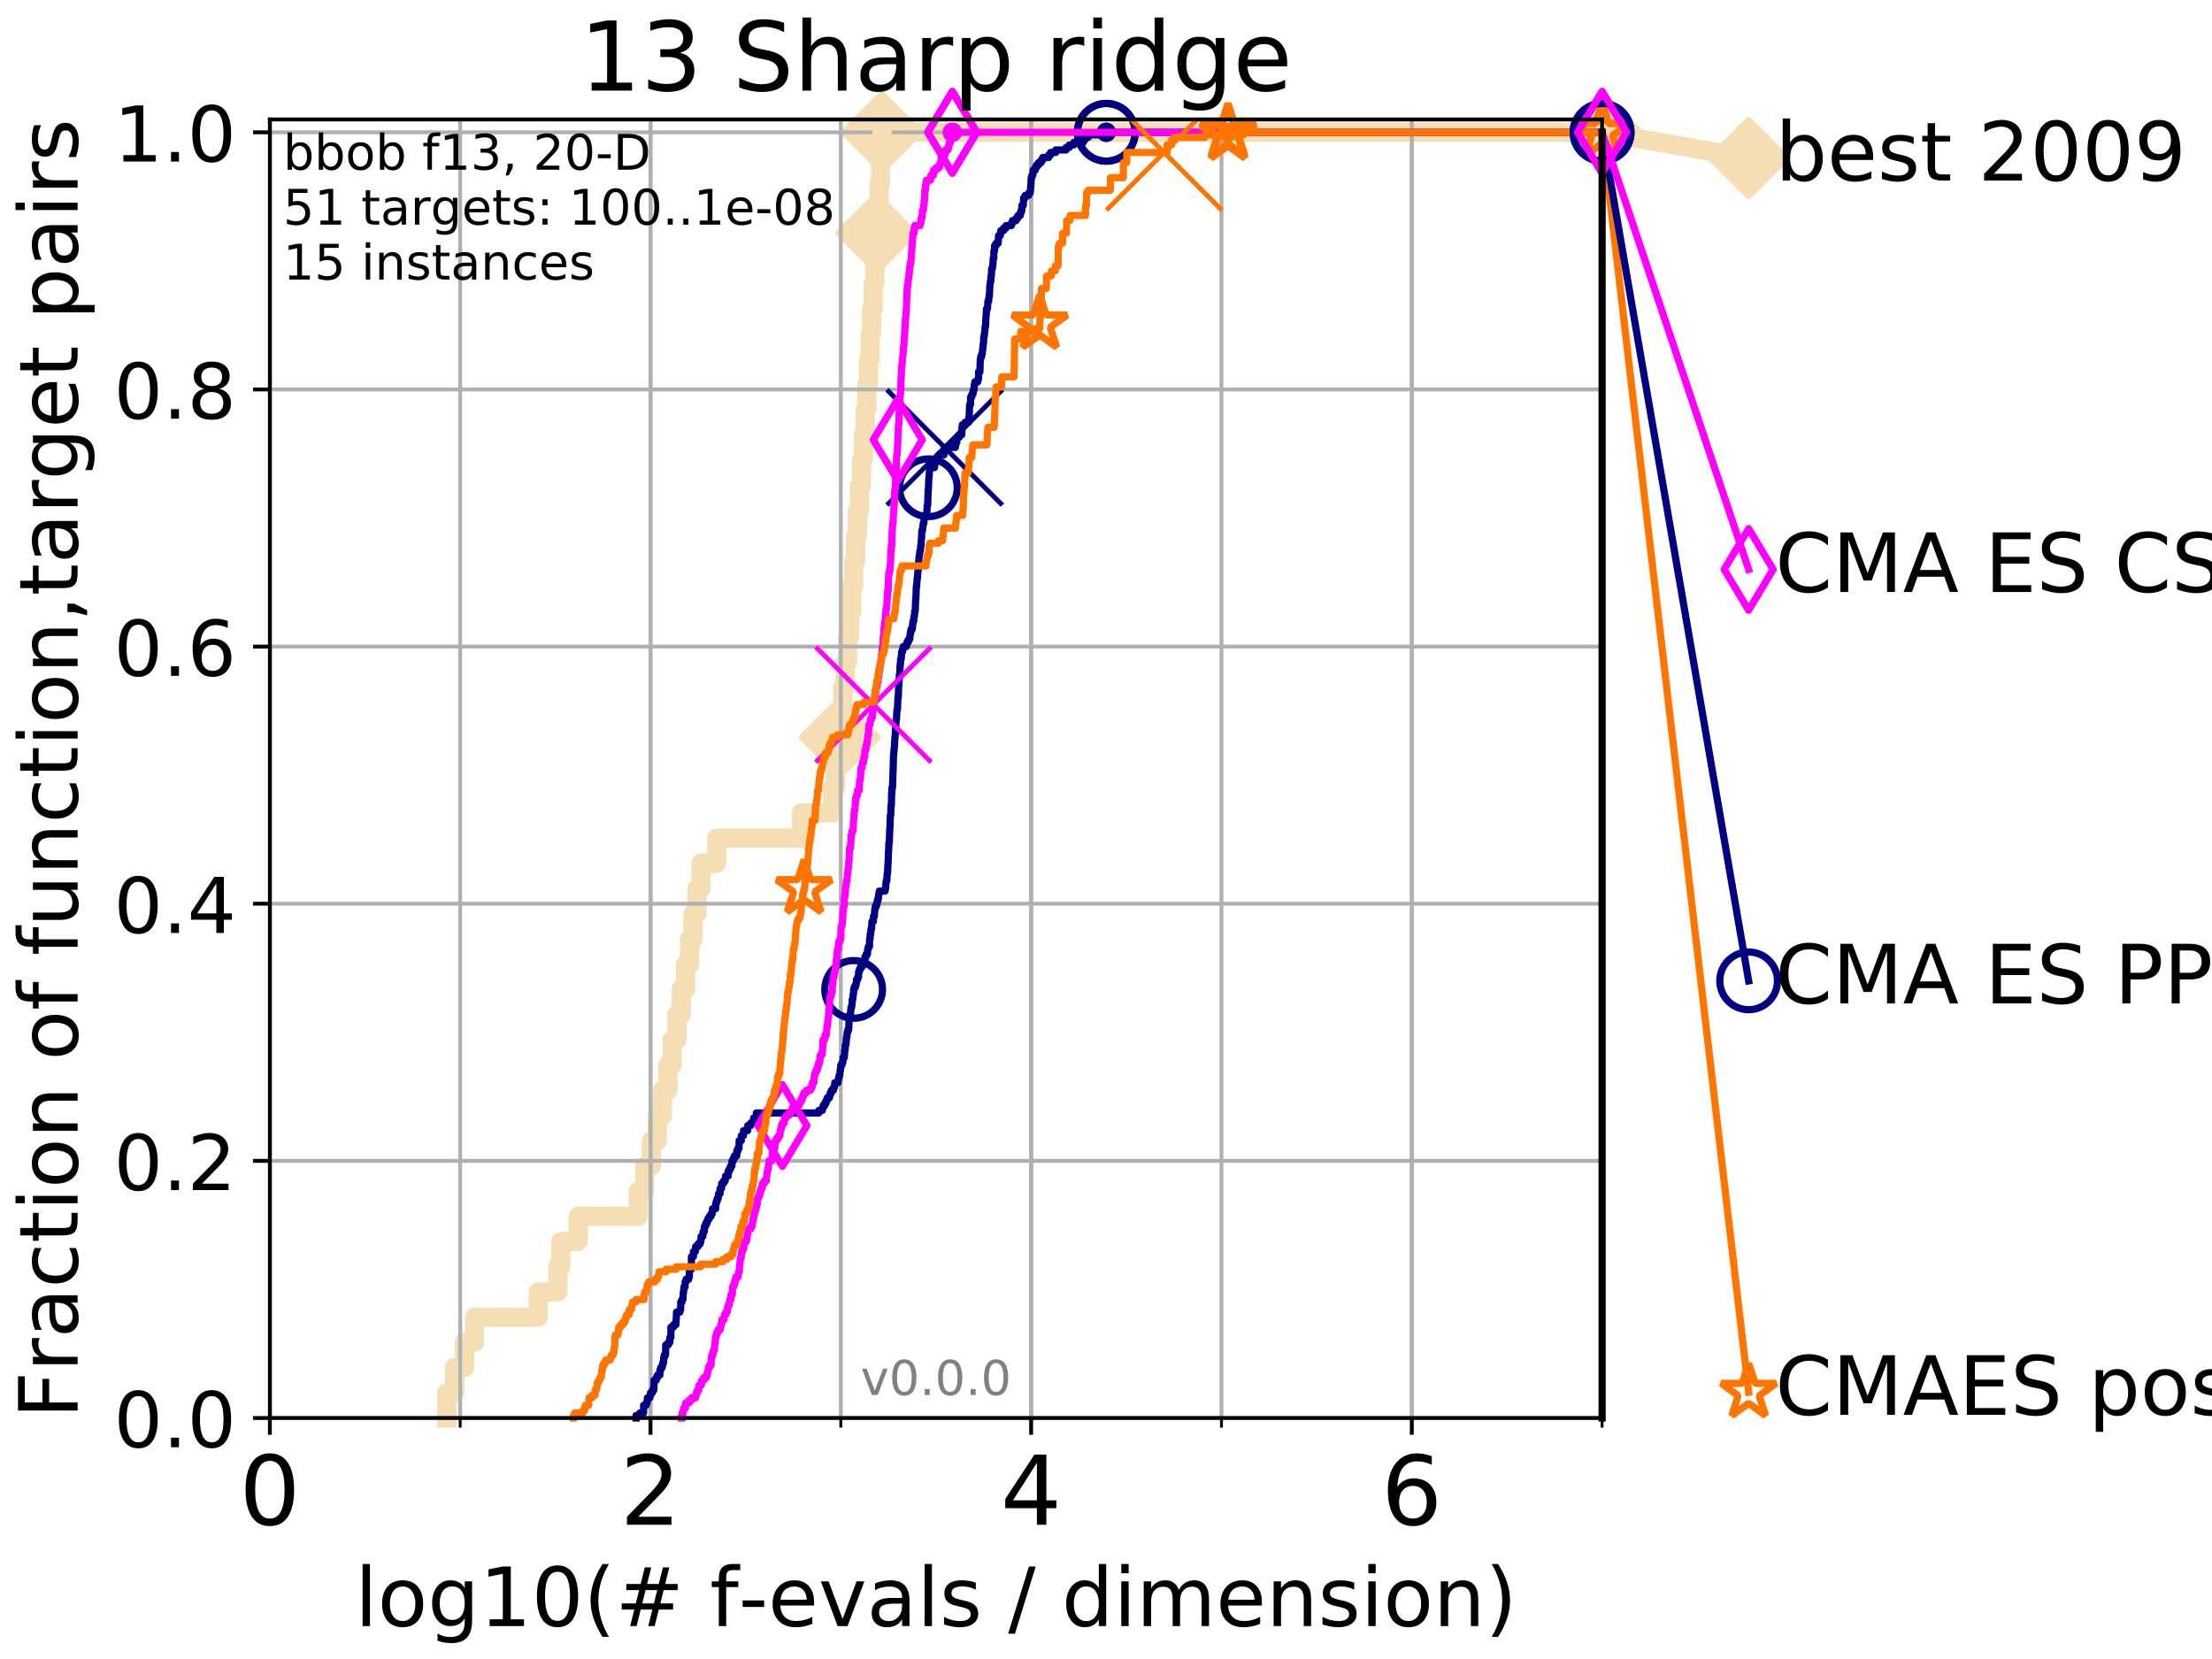 <?xml version="1.0" encoding="utf-8" standalone="no"?>
<!DOCTYPE svg PUBLIC "-//W3C//DTD SVG 1.1//EN"
  "http://www.w3.org/Graphics/SVG/1.1/DTD/svg11.dtd">
<!-- Created with matplotlib (http://matplotlib.org/) -->
<svg height="345pt" version="1.1" viewBox="0 0 460 345" width="460pt" xmlns="http://www.w3.org/2000/svg" xmlns:xlink="http://www.w3.org/1999/xlink">
 <defs>
  <style type="text/css">
*{stroke-linecap:butt;stroke-linejoin:round;}
  </style>
 </defs>
 <g id="figure_1">
  <g id="patch_1">
   <path d="M 0 345.6 
L 460.8 345.6 
L 460.8 0 
L 0 0 
z
" style="fill:#ffffff;"/>
  </g>
  <g id="axes_1">
   <g id="patch_2">
    <path d="M 56.12 294.88 
L 333.168 294.88 
L 333.168 24.84 
L 56.12 24.84 
z
" style="fill:#ffffff;"/>
   </g>
   <g id="line2d_1">
    <path d="M 92.905 294.88 
L 92.905 289.638 
L 94.543 289.638 
L 94.543 284.395 
L 96.619 284.395 
L 96.619 279.153 
L 98.688 279.153 
L 98.688 273.91 
L 111.923 273.91 
L 111.923 268.668 
L 116.011 268.668 
L 116.011 263.425 
L 116.632 263.425 
L 116.632 258.183 
L 120.242 258.183 
L 120.242 252.94 
L 132.724 252.94 
L 132.724 247.698 
L 134.057 247.698 
L 134.057 242.455 
L 135.456 242.455 
L 135.456 237.213 
L 136.687 237.213 
L 136.687 231.97 
L 137.761 231.97 
L 137.761 226.728 
L 138.891 226.728 
L 138.891 221.485 
L 139.78 221.485 
L 139.78 216.243 
L 140.757 216.243 
L 140.757 211 
L 141.681 211 
L 141.681 205.758 
L 142.541 205.758 
L 142.541 200.515 
L 143.393 200.515 
L 143.393 195.273 
L 144.122 195.273 
L 144.122 190.03 
L 144.93 190.03 
L 144.93 184.788 
L 145.786 184.788 
L 145.786 179.546 
L 149.062 179.546 
L 149.062 174.303 
L 166.662 174.303 
L 166.662 169.061 
L 173.144 169.061 
L 173.144 163.818 
L 173.745 163.818 
L 173.745 158.576 
L 174.25 158.576 
L 174.25 153.333 
L 174.679 153.333 
L 174.679 148.091 
L 175.261 148.091 
L 175.261 142.848 
L 175.796 142.848 
L 175.796 137.606 
L 176.271 137.606 
L 176.271 132.363 
L 176.701 132.363 
L 176.701 127.121 
L 177.121 127.121 
L 177.121 121.878 
L 177.534 121.878 
L 177.534 116.636 
L 177.93 116.636 
L 177.93 111.393 
L 178.312 111.393 
L 178.312 106.151 
L 178.735 106.151 
L 178.735 100.908 
L 179.134 100.908 
L 179.134 95.666 
L 179.541 95.666 
L 179.541 90.423 
L 179.917 90.423 
L 179.917 85.181 
L 180.282 85.181 
L 180.282 79.938 
L 180.633 79.938 
L 180.633 74.696 
L 180.967 74.696 
L 180.967 69.453 
L 181.253 69.453 
L 181.253 64.211 
L 181.609 64.211 
L 181.609 58.969 
L 181.939 58.969 
L 181.939 53.726 
L 182.274 53.726 
L 182.274 48.484 
L 182.541 48.484 
L 182.541 43.241 
L 182.85 43.241 
L 182.85 37.999 
L 183.129 37.999 
L 183.129 32.756 
L 183.387 32.756 
L 183.387 27.514 
L 333.168 27.514 
" style="fill:none;stroke:#f5deb3;stroke-linecap:square;stroke-width:4;"/>
   </g>
   <g id="line2d_2">
    <defs>
     <path d="M -0 7.778 
L 7.778 0 
L 0 -7.778 
L -7.778 -0 
z
" id="m7c902a6547" style="stroke:#f5deb3;stroke-linejoin:miter;stroke-width:1.5;"/>
    </defs>
    <g>
     <use style="fill:#f5deb3;stroke:#f5deb3;stroke-linejoin:miter;stroke-width:1.5;" x="174.679" xlink:href="#m7c902a6547" y="153.333"/>
     <use style="fill:#f5deb3;stroke:#f5deb3;stroke-linejoin:miter;stroke-width:1.5;" x="182.274" xlink:href="#m7c902a6547" y="48.484"/>
     <use style="fill:#f5deb3;stroke:#f5deb3;stroke-linejoin:miter;stroke-width:1.5;" x="183.387" xlink:href="#m7c902a6547" y="27.514"/>
     <use style="fill:#f5deb3;stroke:#f5deb3;stroke-linejoin:miter;stroke-width:1.5;" x="183.387" xlink:href="#m7c902a6547" y="27.514"/>
     <use style="fill:#f5deb3;stroke:#f5deb3;stroke-linejoin:miter;stroke-width:1.5;" x="333.168" xlink:href="#m7c902a6547" y="27.514"/>
    </g>
   </g>
   <g id="line2d_3">
    <path style="fill:none;stroke:#f5deb3;stroke-linecap:square;stroke-width:4;"/>
    <g/>
   </g>
   <g id="line2d_4">
    <path d="M 333.168 27.514 
L 363.643 32.861 
" style="fill:none;stroke:#f5deb3;stroke-linecap:square;stroke-width:4;"/>
    <g>
     <use style="fill:#f5deb3;stroke:#f5deb3;stroke-linejoin:miter;stroke-width:1.5;" x="333.168" xlink:href="#m7c902a6547" y="27.514"/>
     <use style="fill:#f5deb3;stroke:#f5deb3;stroke-linejoin:miter;stroke-width:1.5;" x="363.643" xlink:href="#m7c902a6547" y="32.861"/>
    </g>
   </g>
   <g id="matplotlib.axis_1">
    <g id="xtick_1">
     <g id="line2d_5">
      <path clip-path="url(#pfc79fdf924)" d="M 56.12 294.88 
L 56.12 24.84 
" style="fill:none;stroke:#b0b0b0;stroke-linecap:square;stroke-width:0.8;"/>
     </g>
     <g id="line2d_6">
      <defs>
       <path d="M 0 0 
L 0 3.5 
" id="m21e5a414a7" style="stroke:#000000;stroke-width:0.8;"/>
      </defs>
      <g>
       <use style="stroke:#000000;stroke-width:0.8;" x="56.12" xlink:href="#m21e5a414a7" y="294.88"/>
      </g>
     </g>
     <g id="text_1">
      <!-- 0 -->
      <defs>
       <path d="M 31.781 66.406 
Q 24.172 66.406 20.328 58.906 
Q 16.5 51.422 16.5 36.375 
Q 16.5 21.391 20.328 13.891 
Q 24.172 6.391 31.781 6.391 
Q 39.453 6.391 43.281 13.891 
Q 47.125 21.391 47.125 36.375 
Q 47.125 51.422 43.281 58.906 
Q 39.453 66.406 31.781 66.406 
z
M 31.781 74.219 
Q 44.047 74.219 50.516 64.516 
Q 56.984 54.828 56.984 36.375 
Q 56.984 17.969 50.516 8.266 
Q 44.047 -1.422 31.781 -1.422 
Q 19.531 -1.422 13.062 8.266 
Q 6.594 17.969 6.594 36.375 
Q 6.594 54.828 13.062 64.516 
Q 19.531 74.219 31.781 74.219 
z
" id="DejaVuSans-30"/>
      </defs>
      <g transform="translate(49.758 317.077)scale(0.2 -0.2)">
       <use xlink:href="#DejaVuSans-30"/>
      </g>
     </g>
    </g>
    <g id="xtick_2">
     <g id="line2d_7">
      <path clip-path="url(#pfc79fdf924)" d="M 135.277 294.88 
L 135.277 24.84 
" style="fill:none;stroke:#b0b0b0;stroke-linecap:square;stroke-width:0.8;"/>
     </g>
     <g id="line2d_8">
      <g>
       <use style="stroke:#000000;stroke-width:0.8;" x="135.277" xlink:href="#m21e5a414a7" y="294.88"/>
      </g>
     </g>
     <g id="text_2">
      <!-- 2 -->
      <defs>
       <path d="M 19.188 8.297 
L 53.609 8.297 
L 53.609 0 
L 7.328 0 
L 7.328 8.297 
Q 12.938 14.109 22.625 23.891 
Q 32.328 33.688 34.812 36.531 
Q 39.547 41.844 41.422 45.531 
Q 43.312 49.219 43.312 52.781 
Q 43.312 58.594 39.234 62.25 
Q 35.156 65.922 28.609 65.922 
Q 23.969 65.922 18.812 64.312 
Q 13.672 62.703 7.812 59.422 
L 7.812 69.391 
Q 13.766 71.781 18.938 73 
Q 24.125 74.219 28.422 74.219 
Q 39.75 74.219 46.484 68.547 
Q 53.219 62.891 53.219 53.422 
Q 53.219 48.922 51.531 44.891 
Q 49.859 40.875 45.406 35.406 
Q 44.188 33.984 37.641 27.219 
Q 31.109 20.453 19.188 8.297 
z
" id="DejaVuSans-32"/>
      </defs>
      <g transform="translate(128.914 317.077)scale(0.2 -0.2)">
       <use xlink:href="#DejaVuSans-32"/>
      </g>
     </g>
    </g>
    <g id="xtick_3">
     <g id="line2d_9">
      <path clip-path="url(#pfc79fdf924)" d="M 214.433 294.88 
L 214.433 24.84 
" style="fill:none;stroke:#b0b0b0;stroke-linecap:square;stroke-width:0.8;"/>
     </g>
     <g id="line2d_10">
      <g>
       <use style="stroke:#000000;stroke-width:0.8;" x="214.433" xlink:href="#m21e5a414a7" y="294.88"/>
      </g>
     </g>
     <g id="text_3">
      <!-- 4 -->
      <defs>
       <path d="M 37.797 64.312 
L 12.891 25.391 
L 37.797 25.391 
z
M 35.203 72.906 
L 47.609 72.906 
L 47.609 25.391 
L 58.016 25.391 
L 58.016 17.188 
L 47.609 17.188 
L 47.609 0 
L 37.797 0 
L 37.797 17.188 
L 4.891 17.188 
L 4.891 26.703 
z
" id="DejaVuSans-34"/>
      </defs>
      <g transform="translate(208.071 317.077)scale(0.2 -0.2)">
       <use xlink:href="#DejaVuSans-34"/>
      </g>
     </g>
    </g>
    <g id="xtick_4">
     <g id="line2d_11">
      <path clip-path="url(#pfc79fdf924)" d="M 293.59 294.88 
L 293.59 24.84 
" style="fill:none;stroke:#b0b0b0;stroke-linecap:square;stroke-width:0.8;"/>
     </g>
     <g id="line2d_12">
      <g>
       <use style="stroke:#000000;stroke-width:0.8;" x="293.59" xlink:href="#m21e5a414a7" y="294.88"/>
      </g>
     </g>
     <g id="text_4">
      <!-- 6 -->
      <defs>
       <path d="M 33.016 40.375 
Q 26.375 40.375 22.484 35.828 
Q 18.609 31.297 18.609 23.391 
Q 18.609 15.531 22.484 10.953 
Q 26.375 6.391 33.016 6.391 
Q 39.656 6.391 43.531 10.953 
Q 47.406 15.531 47.406 23.391 
Q 47.406 31.297 43.531 35.828 
Q 39.656 40.375 33.016 40.375 
z
M 52.594 71.297 
L 52.594 62.312 
Q 48.875 64.062 45.094 64.984 
Q 41.312 65.922 37.594 65.922 
Q 27.828 65.922 22.672 59.328 
Q 17.531 52.734 16.797 39.406 
Q 19.672 43.656 24.016 45.922 
Q 28.375 48.188 33.594 48.188 
Q 44.578 48.188 50.953 41.516 
Q 57.328 34.859 57.328 23.391 
Q 57.328 12.156 50.688 5.359 
Q 44.047 -1.422 33.016 -1.422 
Q 20.359 -1.422 13.672 8.266 
Q 6.984 17.969 6.984 36.375 
Q 6.984 53.656 15.188 63.938 
Q 23.391 74.219 37.203 74.219 
Q 40.922 74.219 44.703 73.484 
Q 48.484 72.75 52.594 71.297 
z
" id="DejaVuSans-36"/>
      </defs>
      <g transform="translate(287.227 317.077)scale(0.2 -0.2)">
       <use xlink:href="#DejaVuSans-36"/>
      </g>
     </g>
    </g>
    <g id="xtick_5">
     <g id="line2d_13">
      <path clip-path="url(#pfc79fdf924)" d="M 56.12 294.88 
L 56.12 24.84 
" style="fill:none;stroke:#b0b0b0;stroke-linecap:square;stroke-width:0.8;"/>
     </g>
     <g id="line2d_14">
      <defs>
       <path d="M 0 0 
L 0 2 
" id="m7fad7af3ee" style="stroke:#000000;stroke-width:0.6;"/>
      </defs>
      <g>
       <use style="stroke:#000000;stroke-width:0.6;" x="56.12" xlink:href="#m7fad7af3ee" y="294.88"/>
      </g>
     </g>
    </g>
    <g id="xtick_6">
     <g id="line2d_15">
      <path clip-path="url(#pfc79fdf924)" d="M 95.698 294.88 
L 95.698 24.84 
" style="fill:none;stroke:#b0b0b0;stroke-linecap:square;stroke-width:0.8;"/>
     </g>
     <g id="line2d_16">
      <g>
       <use style="stroke:#000000;stroke-width:0.6;" x="95.698" xlink:href="#m7fad7af3ee" y="294.88"/>
      </g>
     </g>
    </g>
    <g id="xtick_7">
     <g id="line2d_17">
      <path clip-path="url(#pfc79fdf924)" d="M 135.277 294.88 
L 135.277 24.84 
" style="fill:none;stroke:#b0b0b0;stroke-linecap:square;stroke-width:0.8;"/>
     </g>
     <g id="line2d_18">
      <g>
       <use style="stroke:#000000;stroke-width:0.6;" x="135.277" xlink:href="#m7fad7af3ee" y="294.88"/>
      </g>
     </g>
    </g>
    <g id="xtick_8">
     <g id="line2d_19">
      <path clip-path="url(#pfc79fdf924)" d="M 174.855 294.88 
L 174.855 24.84 
" style="fill:none;stroke:#b0b0b0;stroke-linecap:square;stroke-width:0.8;"/>
     </g>
     <g id="line2d_20">
      <g>
       <use style="stroke:#000000;stroke-width:0.6;" x="174.855" xlink:href="#m7fad7af3ee" y="294.88"/>
      </g>
     </g>
    </g>
    <g id="xtick_9">
     <g id="line2d_21">
      <path clip-path="url(#pfc79fdf924)" d="M 214.433 294.88 
L 214.433 24.84 
" style="fill:none;stroke:#b0b0b0;stroke-linecap:square;stroke-width:0.8;"/>
     </g>
     <g id="line2d_22">
      <g>
       <use style="stroke:#000000;stroke-width:0.6;" x="214.433" xlink:href="#m7fad7af3ee" y="294.88"/>
      </g>
     </g>
    </g>
    <g id="xtick_10">
     <g id="line2d_23">
      <path clip-path="url(#pfc79fdf924)" d="M 254.011 294.88 
L 254.011 24.84 
" style="fill:none;stroke:#b0b0b0;stroke-linecap:square;stroke-width:0.8;"/>
     </g>
     <g id="line2d_24">
      <g>
       <use style="stroke:#000000;stroke-width:0.6;" x="254.011" xlink:href="#m7fad7af3ee" y="294.88"/>
      </g>
     </g>
    </g>
    <g id="xtick_11">
     <g id="line2d_25">
      <path clip-path="url(#pfc79fdf924)" d="M 293.59 294.88 
L 293.59 24.84 
" style="fill:none;stroke:#b0b0b0;stroke-linecap:square;stroke-width:0.8;"/>
     </g>
     <g id="line2d_26">
      <g>
       <use style="stroke:#000000;stroke-width:0.6;" x="293.59" xlink:href="#m7fad7af3ee" y="294.88"/>
      </g>
     </g>
    </g>
    <g id="xtick_12">
     <g id="line2d_27">
      <path clip-path="url(#pfc79fdf924)" d="M 333.168 294.88 
L 333.168 24.84 
" style="fill:none;stroke:#b0b0b0;stroke-linecap:square;stroke-width:0.8;"/>
     </g>
     <g id="line2d_28">
      <g>
       <use style="stroke:#000000;stroke-width:0.6;" x="333.168" xlink:href="#m7fad7af3ee" y="294.88"/>
      </g>
     </g>
    </g>
    <g id="text_5">
     <!-- log10(# f-evals / dimension) -->
     <defs>
      <path d="M 9.422 75.984 
L 18.406 75.984 
L 18.406 0 
L 9.422 0 
z
" id="DejaVuSans-6c"/>
      <path d="M 30.609 48.391 
Q 23.391 48.391 19.188 42.75 
Q 14.984 37.109 14.984 27.297 
Q 14.984 17.484 19.156 11.844 
Q 23.344 6.203 30.609 6.203 
Q 37.797 6.203 41.984 11.859 
Q 46.188 17.531 46.188 27.297 
Q 46.188 37.016 41.984 42.703 
Q 37.797 48.391 30.609 48.391 
z
M 30.609 56 
Q 42.328 56 49.016 48.375 
Q 55.719 40.766 55.719 27.297 
Q 55.719 13.875 49.016 6.219 
Q 42.328 -1.422 30.609 -1.422 
Q 18.844 -1.422 12.172 6.219 
Q 5.516 13.875 5.516 27.297 
Q 5.516 40.766 12.172 48.375 
Q 18.844 56 30.609 56 
z
" id="DejaVuSans-6f"/>
      <path d="M 45.406 27.984 
Q 45.406 37.75 41.375 43.109 
Q 37.359 48.484 30.078 48.484 
Q 22.859 48.484 18.828 43.109 
Q 14.797 37.75 14.797 27.984 
Q 14.797 18.266 18.828 12.891 
Q 22.859 7.516 30.078 7.516 
Q 37.359 7.516 41.375 12.891 
Q 45.406 18.266 45.406 27.984 
z
M 54.391 6.781 
Q 54.391 -7.172 48.188 -13.984 
Q 42 -20.797 29.203 -20.797 
Q 24.469 -20.797 20.266 -20.094 
Q 16.062 -19.391 12.109 -17.922 
L 12.109 -9.188 
Q 16.062 -11.328 19.922 -12.344 
Q 23.781 -13.375 27.781 -13.375 
Q 36.625 -13.375 41.016 -8.766 
Q 45.406 -4.156 45.406 5.172 
L 45.406 9.625 
Q 42.625 4.781 38.281 2.391 
Q 33.938 0 27.875 0 
Q 17.828 0 11.672 7.656 
Q 5.516 15.328 5.516 27.984 
Q 5.516 40.672 11.672 48.328 
Q 17.828 56 27.875 56 
Q 33.938 56 38.281 53.609 
Q 42.625 51.219 45.406 46.391 
L 45.406 54.688 
L 54.391 54.688 
z
" id="DejaVuSans-67"/>
      <path d="M 12.406 8.297 
L 28.516 8.297 
L 28.516 63.922 
L 10.984 60.406 
L 10.984 69.391 
L 28.422 72.906 
L 38.281 72.906 
L 38.281 8.297 
L 54.391 8.297 
L 54.391 0 
L 12.406 0 
z
" id="DejaVuSans-31"/>
      <path d="M 31 75.875 
Q 24.469 64.656 21.281 53.656 
Q 18.109 42.672 18.109 31.391 
Q 18.109 20.125 21.312 9.062 
Q 24.516 -2 31 -13.188 
L 23.188 -13.188 
Q 15.875 -1.703 12.234 9.375 
Q 8.594 20.453 8.594 31.391 
Q 8.594 42.281 12.203 53.312 
Q 15.828 64.359 23.188 75.875 
z
" id="DejaVuSans-28"/>
      <path d="M 51.125 44 
L 36.922 44 
L 32.812 27.688 
L 47.125 27.688 
z
M 43.797 71.781 
L 38.719 51.516 
L 52.984 51.516 
L 58.109 71.781 
L 65.922 71.781 
L 60.891 51.516 
L 76.125 51.516 
L 76.125 44 
L 58.984 44 
L 54.984 27.688 
L 70.516 27.688 
L 70.516 20.219 
L 53.078 20.219 
L 48 0 
L 40.188 0 
L 45.219 20.219 
L 30.906 20.219 
L 25.875 0 
L 18.016 0 
L 23.094 20.219 
L 7.719 20.219 
L 7.719 27.688 
L 24.906 27.688 
L 29 44 
L 13.281 44 
L 13.281 51.516 
L 30.906 51.516 
L 35.891 71.781 
z
" id="DejaVuSans-23"/>
      <path id="DejaVuSans-20"/>
      <path d="M 37.109 75.984 
L 37.109 68.5 
L 28.516 68.5 
Q 23.688 68.5 21.797 66.547 
Q 19.922 64.594 19.922 59.516 
L 19.922 54.688 
L 34.719 54.688 
L 34.719 47.703 
L 19.922 47.703 
L 19.922 0 
L 10.891 0 
L 10.891 47.703 
L 2.297 47.703 
L 2.297 54.688 
L 10.891 54.688 
L 10.891 58.5 
Q 10.891 67.625 15.141 71.797 
Q 19.391 75.984 28.609 75.984 
z
" id="DejaVuSans-66"/>
      <path d="M 4.891 31.391 
L 31.203 31.391 
L 31.203 23.391 
L 4.891 23.391 
z
" id="DejaVuSans-2d"/>
      <path d="M 56.203 29.594 
L 56.203 25.203 
L 14.891 25.203 
Q 15.484 15.922 20.484 11.062 
Q 25.484 6.203 34.422 6.203 
Q 39.594 6.203 44.453 7.469 
Q 49.312 8.734 54.109 11.281 
L 54.109 2.781 
Q 49.266 0.734 44.188 -0.344 
Q 39.109 -1.422 33.891 -1.422 
Q 20.797 -1.422 13.156 6.188 
Q 5.516 13.812 5.516 26.812 
Q 5.516 40.234 12.766 48.109 
Q 20.016 56 32.328 56 
Q 43.359 56 49.781 48.891 
Q 56.203 41.797 56.203 29.594 
z
M 47.219 32.234 
Q 47.125 39.594 43.094 43.984 
Q 39.062 48.391 32.422 48.391 
Q 24.906 48.391 20.391 44.141 
Q 15.875 39.891 15.188 32.172 
z
" id="DejaVuSans-65"/>
      <path d="M 2.984 54.688 
L 12.5 54.688 
L 29.594 8.797 
L 46.688 54.688 
L 56.203 54.688 
L 35.688 0 
L 23.484 0 
z
" id="DejaVuSans-76"/>
      <path d="M 34.281 27.484 
Q 23.391 27.484 19.188 25 
Q 14.984 22.516 14.984 16.5 
Q 14.984 11.719 18.141 8.906 
Q 21.297 6.109 26.703 6.109 
Q 34.188 6.109 38.703 11.406 
Q 43.219 16.703 43.219 25.484 
L 43.219 27.484 
z
M 52.203 31.203 
L 52.203 0 
L 43.219 0 
L 43.219 8.297 
Q 40.141 3.328 35.547 0.953 
Q 30.953 -1.422 24.312 -1.422 
Q 15.922 -1.422 10.953 3.297 
Q 6 8.016 6 15.922 
Q 6 25.141 12.172 29.828 
Q 18.359 34.516 30.609 34.516 
L 43.219 34.516 
L 43.219 35.406 
Q 43.219 41.609 39.141 45 
Q 35.062 48.391 27.688 48.391 
Q 23 48.391 18.547 47.266 
Q 14.109 46.141 10.016 43.891 
L 10.016 52.203 
Q 14.938 54.109 19.578 55.047 
Q 24.219 56 28.609 56 
Q 40.484 56 46.344 49.844 
Q 52.203 43.703 52.203 31.203 
z
" id="DejaVuSans-61"/>
      <path d="M 44.281 53.078 
L 44.281 44.578 
Q 40.484 46.531 36.375 47.5 
Q 32.281 48.484 27.875 48.484 
Q 21.188 48.484 17.844 46.438 
Q 14.5 44.391 14.5 40.281 
Q 14.5 37.156 16.891 35.375 
Q 19.281 33.594 26.516 31.984 
L 29.594 31.297 
Q 39.156 29.25 43.188 25.516 
Q 47.219 21.781 47.219 15.094 
Q 47.219 7.469 41.188 3.016 
Q 35.156 -1.422 24.609 -1.422 
Q 20.219 -1.422 15.453 -0.562 
Q 10.688 0.297 5.422 2 
L 5.422 11.281 
Q 10.406 8.688 15.234 7.391 
Q 20.062 6.109 24.812 6.109 
Q 31.156 6.109 34.562 8.281 
Q 37.984 10.453 37.984 14.406 
Q 37.984 18.062 35.516 20.016 
Q 33.062 21.969 24.703 23.781 
L 21.578 24.516 
Q 13.234 26.266 9.516 29.906 
Q 5.812 33.547 5.812 39.891 
Q 5.812 47.609 11.281 51.797 
Q 16.75 56 26.812 56 
Q 31.781 56 36.172 55.266 
Q 40.578 54.547 44.281 53.078 
z
" id="DejaVuSans-73"/>
      <path d="M 25.391 72.906 
L 33.688 72.906 
L 8.297 -9.281 
L 0 -9.281 
z
" id="DejaVuSans-2f"/>
      <path d="M 45.406 46.391 
L 45.406 75.984 
L 54.391 75.984 
L 54.391 0 
L 45.406 0 
L 45.406 8.203 
Q 42.578 3.328 38.25 0.953 
Q 33.938 -1.422 27.875 -1.422 
Q 17.969 -1.422 11.734 6.484 
Q 5.516 14.406 5.516 27.297 
Q 5.516 40.188 11.734 48.094 
Q 17.969 56 27.875 56 
Q 33.938 56 38.25 53.625 
Q 42.578 51.266 45.406 46.391 
z
M 14.797 27.297 
Q 14.797 17.391 18.875 11.75 
Q 22.953 6.109 30.078 6.109 
Q 37.203 6.109 41.297 11.75 
Q 45.406 17.391 45.406 27.297 
Q 45.406 37.203 41.297 42.844 
Q 37.203 48.484 30.078 48.484 
Q 22.953 48.484 18.875 42.844 
Q 14.797 37.203 14.797 27.297 
z
" id="DejaVuSans-64"/>
      <path d="M 9.422 54.688 
L 18.406 54.688 
L 18.406 0 
L 9.422 0 
z
M 9.422 75.984 
L 18.406 75.984 
L 18.406 64.594 
L 9.422 64.594 
z
" id="DejaVuSans-69"/>
      <path d="M 52 44.188 
Q 55.375 50.25 60.062 53.125 
Q 64.75 56 71.094 56 
Q 79.641 56 84.281 50.016 
Q 88.922 44.047 88.922 33.016 
L 88.922 0 
L 79.891 0 
L 79.891 32.719 
Q 79.891 40.578 77.094 44.375 
Q 74.312 48.188 68.609 48.188 
Q 61.625 48.188 57.562 43.547 
Q 53.516 38.922 53.516 30.906 
L 53.516 0 
L 44.484 0 
L 44.484 32.719 
Q 44.484 40.625 41.703 44.406 
Q 38.922 48.188 33.109 48.188 
Q 26.219 48.188 22.156 43.531 
Q 18.109 38.875 18.109 30.906 
L 18.109 0 
L 9.078 0 
L 9.078 54.688 
L 18.109 54.688 
L 18.109 46.188 
Q 21.188 51.219 25.484 53.609 
Q 29.781 56 35.688 56 
Q 41.656 56 45.828 52.969 
Q 50 49.953 52 44.188 
z
" id="DejaVuSans-6d"/>
      <path d="M 54.891 33.016 
L 54.891 0 
L 45.906 0 
L 45.906 32.719 
Q 45.906 40.484 42.875 44.328 
Q 39.844 48.188 33.797 48.188 
Q 26.516 48.188 22.312 43.547 
Q 18.109 38.922 18.109 30.906 
L 18.109 0 
L 9.078 0 
L 9.078 54.688 
L 18.109 54.688 
L 18.109 46.188 
Q 21.344 51.125 25.703 53.562 
Q 30.078 56 35.797 56 
Q 45.219 56 50.047 50.172 
Q 54.891 44.344 54.891 33.016 
z
" id="DejaVuSans-6e"/>
      <path d="M 8.016 75.875 
L 15.828 75.875 
Q 23.141 64.359 26.781 53.312 
Q 30.422 42.281 30.422 31.391 
Q 30.422 20.453 26.781 9.375 
Q 23.141 -1.703 15.828 -13.188 
L 8.016 -13.188 
Q 14.5 -2 17.703 9.062 
Q 20.906 20.125 20.906 31.391 
Q 20.906 42.672 17.703 53.656 
Q 14.5 64.656 8.016 75.875 
z
" id="DejaVuSans-29"/>
     </defs>
     <g transform="translate(73.803 338.154)scale(0.17 -0.17)">
      <use xlink:href="#DejaVuSans-6c"/>
      <use x="27.783" xlink:href="#DejaVuSans-6f"/>
      <use x="88.965" xlink:href="#DejaVuSans-67"/>
      <use x="152.441" xlink:href="#DejaVuSans-31"/>
      <use x="216.064" xlink:href="#DejaVuSans-30"/>
      <use x="279.688" xlink:href="#DejaVuSans-28"/>
      <use x="318.701" xlink:href="#DejaVuSans-23"/>
      <use x="402.49" xlink:href="#DejaVuSans-20"/>
      <use x="434.277" xlink:href="#DejaVuSans-66"/>
      <use x="469.404" xlink:href="#DejaVuSans-2d"/>
      <use x="505.488" xlink:href="#DejaVuSans-65"/>
      <use x="567.012" xlink:href="#DejaVuSans-76"/>
      <use x="626.191" xlink:href="#DejaVuSans-61"/>
      <use x="687.471" xlink:href="#DejaVuSans-6c"/>
      <use x="715.254" xlink:href="#DejaVuSans-73"/>
      <use x="767.354" xlink:href="#DejaVuSans-20"/>
      <use x="799.141" xlink:href="#DejaVuSans-2f"/>
      <use x="832.832" xlink:href="#DejaVuSans-20"/>
      <use x="864.619" xlink:href="#DejaVuSans-64"/>
      <use x="928.096" xlink:href="#DejaVuSans-69"/>
      <use x="955.879" xlink:href="#DejaVuSans-6d"/>
      <use x="1053.291" xlink:href="#DejaVuSans-65"/>
      <use x="1114.814" xlink:href="#DejaVuSans-6e"/>
      <use x="1178.193" xlink:href="#DejaVuSans-73"/>
      <use x="1230.293" xlink:href="#DejaVuSans-69"/>
      <use x="1258.076" xlink:href="#DejaVuSans-6f"/>
      <use x="1319.258" xlink:href="#DejaVuSans-6e"/>
      <use x="1382.637" xlink:href="#DejaVuSans-29"/>
     </g>
    </g>
   </g>
   <g id="matplotlib.axis_2">
    <g id="ytick_1">
     <g id="line2d_29">
      <path clip-path="url(#pfc79fdf924)" d="M 56.12 294.88 
L 333.168 294.88 
" style="fill:none;stroke:#b0b0b0;stroke-linecap:square;stroke-width:0.8;"/>
     </g>
     <g id="line2d_30">
      <defs>
       <path d="M 0 0 
L -3.5 0 
" id="m32d061b466" style="stroke:#000000;stroke-width:0.8;"/>
      </defs>
      <g>
       <use style="stroke:#000000;stroke-width:0.8;" x="56.12" xlink:href="#m32d061b466" y="294.88"/>
      </g>
     </g>
     <g id="text_6">
      <!-- 0.0 -->
      <defs>
       <path d="M 10.688 12.406 
L 21 12.406 
L 21 0 
L 10.688 0 
z
" id="DejaVuSans-2e"/>
      </defs>
      <g transform="translate(23.675 300.959)scale(0.16 -0.16)">
       <use xlink:href="#DejaVuSans-30"/>
       <use x="63.623" xlink:href="#DejaVuSans-2e"/>
       <use x="95.41" xlink:href="#DejaVuSans-30"/>
      </g>
     </g>
    </g>
    <g id="ytick_2">
     <g id="line2d_31">
      <path clip-path="url(#pfc79fdf924)" d="M 56.12 241.407 
L 333.168 241.407 
" style="fill:none;stroke:#b0b0b0;stroke-linecap:square;stroke-width:0.8;"/>
     </g>
     <g id="line2d_32">
      <g>
       <use style="stroke:#000000;stroke-width:0.8;" x="56.12" xlink:href="#m32d061b466" y="241.407"/>
      </g>
     </g>
     <g id="text_7">
      <!-- 0.2 -->
      <g transform="translate(23.675 247.485)scale(0.16 -0.16)">
       <use xlink:href="#DejaVuSans-30"/>
       <use x="63.623" xlink:href="#DejaVuSans-2e"/>
       <use x="95.41" xlink:href="#DejaVuSans-32"/>
      </g>
     </g>
    </g>
    <g id="ytick_3">
     <g id="line2d_33">
      <path clip-path="url(#pfc79fdf924)" d="M 56.12 187.933 
L 333.168 187.933 
" style="fill:none;stroke:#b0b0b0;stroke-linecap:square;stroke-width:0.8;"/>
     </g>
     <g id="line2d_34">
      <g>
       <use style="stroke:#000000;stroke-width:0.8;" x="56.12" xlink:href="#m32d061b466" y="187.933"/>
      </g>
     </g>
     <g id="text_8">
      <!-- 0.4 -->
      <g transform="translate(23.675 194.012)scale(0.16 -0.16)">
       <use xlink:href="#DejaVuSans-30"/>
       <use x="63.623" xlink:href="#DejaVuSans-2e"/>
       <use x="95.41" xlink:href="#DejaVuSans-34"/>
      </g>
     </g>
    </g>
    <g id="ytick_4">
     <g id="line2d_35">
      <path clip-path="url(#pfc79fdf924)" d="M 56.12 134.46 
L 333.168 134.46 
" style="fill:none;stroke:#b0b0b0;stroke-linecap:square;stroke-width:0.8;"/>
     </g>
     <g id="line2d_36">
      <g>
       <use style="stroke:#000000;stroke-width:0.8;" x="56.12" xlink:href="#m32d061b466" y="134.46"/>
      </g>
     </g>
     <g id="text_9">
      <!-- 0.6 -->
      <g transform="translate(23.675 140.539)scale(0.16 -0.16)">
       <use xlink:href="#DejaVuSans-30"/>
       <use x="63.623" xlink:href="#DejaVuSans-2e"/>
       <use x="95.41" xlink:href="#DejaVuSans-36"/>
      </g>
     </g>
    </g>
    <g id="ytick_5">
     <g id="line2d_37">
      <path clip-path="url(#pfc79fdf924)" d="M 56.12 80.987 
L 333.168 80.987 
" style="fill:none;stroke:#b0b0b0;stroke-linecap:square;stroke-width:0.8;"/>
     </g>
     <g id="line2d_38">
      <g>
       <use style="stroke:#000000;stroke-width:0.8;" x="56.12" xlink:href="#m32d061b466" y="80.987"/>
      </g>
     </g>
     <g id="text_10">
      <!-- 0.8 -->
      <defs>
       <path d="M 31.781 34.625 
Q 24.75 34.625 20.719 30.859 
Q 16.703 27.094 16.703 20.516 
Q 16.703 13.922 20.719 10.156 
Q 24.75 6.391 31.781 6.391 
Q 38.812 6.391 42.859 10.172 
Q 46.922 13.969 46.922 20.516 
Q 46.922 27.094 42.891 30.859 
Q 38.875 34.625 31.781 34.625 
z
M 21.922 38.812 
Q 15.578 40.375 12.031 44.719 
Q 8.5 49.078 8.5 55.328 
Q 8.5 64.062 14.719 69.141 
Q 20.953 74.219 31.781 74.219 
Q 42.672 74.219 48.875 69.141 
Q 55.078 64.062 55.078 55.328 
Q 55.078 49.078 51.531 44.719 
Q 48 40.375 41.703 38.812 
Q 48.828 37.156 52.797 32.312 
Q 56.781 27.484 56.781 20.516 
Q 56.781 9.906 50.312 4.234 
Q 43.844 -1.422 31.781 -1.422 
Q 19.734 -1.422 13.25 4.234 
Q 6.781 9.906 6.781 20.516 
Q 6.781 27.484 10.781 32.312 
Q 14.797 37.156 21.922 38.812 
z
M 18.312 54.391 
Q 18.312 48.734 21.844 45.562 
Q 25.391 42.391 31.781 42.391 
Q 38.141 42.391 41.719 45.562 
Q 45.312 48.734 45.312 54.391 
Q 45.312 60.062 41.719 63.234 
Q 38.141 66.406 31.781 66.406 
Q 25.391 66.406 21.844 63.234 
Q 18.312 60.062 18.312 54.391 
z
" id="DejaVuSans-38"/>
      </defs>
      <g transform="translate(23.675 87.066)scale(0.16 -0.16)">
       <use xlink:href="#DejaVuSans-30"/>
       <use x="63.623" xlink:href="#DejaVuSans-2e"/>
       <use x="95.41" xlink:href="#DejaVuSans-38"/>
      </g>
     </g>
    </g>
    <g id="ytick_6">
     <g id="line2d_39">
      <path clip-path="url(#pfc79fdf924)" d="M 56.12 27.514 
L 333.168 27.514 
" style="fill:none;stroke:#b0b0b0;stroke-linecap:square;stroke-width:0.8;"/>
     </g>
     <g id="line2d_40">
      <g>
       <use style="stroke:#000000;stroke-width:0.8;" x="56.12" xlink:href="#m32d061b466" y="27.514"/>
      </g>
     </g>
     <g id="text_11">
      <!-- 1.0 -->
      <g transform="translate(23.675 33.592)scale(0.16 -0.16)">
       <use xlink:href="#DejaVuSans-31"/>
       <use x="63.623" xlink:href="#DejaVuSans-2e"/>
       <use x="95.41" xlink:href="#DejaVuSans-30"/>
      </g>
     </g>
    </g>
    <g id="text_12">
     <!-- Fraction of function,target pairs -->
     <defs>
      <path d="M 9.812 72.906 
L 51.703 72.906 
L 51.703 64.594 
L 19.672 64.594 
L 19.672 43.109 
L 48.578 43.109 
L 48.578 34.812 
L 19.672 34.812 
L 19.672 0 
L 9.812 0 
z
" id="DejaVuSans-46"/>
      <path d="M 41.109 46.297 
Q 39.594 47.172 37.812 47.578 
Q 36.031 48 33.891 48 
Q 26.266 48 22.188 43.047 
Q 18.109 38.094 18.109 28.812 
L 18.109 0 
L 9.078 0 
L 9.078 54.688 
L 18.109 54.688 
L 18.109 46.188 
Q 20.953 51.172 25.484 53.578 
Q 30.031 56 36.531 56 
Q 37.453 56 38.578 55.875 
Q 39.703 55.766 41.062 55.516 
z
" id="DejaVuSans-72"/>
      <path d="M 48.781 52.594 
L 48.781 44.188 
Q 44.969 46.297 41.141 47.344 
Q 37.312 48.391 33.406 48.391 
Q 24.656 48.391 19.812 42.844 
Q 14.984 37.312 14.984 27.297 
Q 14.984 17.281 19.812 11.734 
Q 24.656 6.203 33.406 6.203 
Q 37.312 6.203 41.141 7.25 
Q 44.969 8.297 48.781 10.406 
L 48.781 2.094 
Q 45.016 0.344 40.984 -0.531 
Q 36.969 -1.422 32.422 -1.422 
Q 20.062 -1.422 12.781 6.344 
Q 5.516 14.109 5.516 27.297 
Q 5.516 40.672 12.859 48.328 
Q 20.219 56 33.016 56 
Q 37.156 56 41.109 55.141 
Q 45.062 54.297 48.781 52.594 
z
" id="DejaVuSans-63"/>
      <path d="M 18.312 70.219 
L 18.312 54.688 
L 36.812 54.688 
L 36.812 47.703 
L 18.312 47.703 
L 18.312 18.016 
Q 18.312 11.328 20.141 9.422 
Q 21.969 7.516 27.594 7.516 
L 36.812 7.516 
L 36.812 0 
L 27.594 0 
Q 17.188 0 13.234 3.875 
Q 9.281 7.766 9.281 18.016 
L 9.281 47.703 
L 2.688 47.703 
L 2.688 54.688 
L 9.281 54.688 
L 9.281 70.219 
z
" id="DejaVuSans-74"/>
      <path d="M 8.5 21.578 
L 8.5 54.688 
L 17.484 54.688 
L 17.484 21.922 
Q 17.484 14.156 20.5 10.266 
Q 23.531 6.391 29.594 6.391 
Q 36.859 6.391 41.078 11.031 
Q 45.312 15.672 45.312 23.688 
L 45.312 54.688 
L 54.297 54.688 
L 54.297 0 
L 45.312 0 
L 45.312 8.406 
Q 42.047 3.422 37.719 1 
Q 33.406 -1.422 27.688 -1.422 
Q 18.266 -1.422 13.375 4.438 
Q 8.5 10.297 8.5 21.578 
z
M 31.109 56 
z
" id="DejaVuSans-75"/>
      <path d="M 11.719 12.406 
L 22.016 12.406 
L 22.016 4 
L 14.016 -11.625 
L 7.719 -11.625 
L 11.719 4 
z
" id="DejaVuSans-2c"/>
      <path d="M 18.109 8.203 
L 18.109 -20.797 
L 9.078 -20.797 
L 9.078 54.688 
L 18.109 54.688 
L 18.109 46.391 
Q 20.953 51.266 25.266 53.625 
Q 29.594 56 35.594 56 
Q 45.562 56 51.781 48.094 
Q 58.016 40.188 58.016 27.297 
Q 58.016 14.406 51.781 6.484 
Q 45.562 -1.422 35.594 -1.422 
Q 29.594 -1.422 25.266 0.953 
Q 20.953 3.328 18.109 8.203 
z
M 48.688 27.297 
Q 48.688 37.203 44.609 42.844 
Q 40.531 48.484 33.406 48.484 
Q 26.266 48.484 22.188 42.844 
Q 18.109 37.203 18.109 27.297 
Q 18.109 17.391 22.188 11.75 
Q 26.266 6.109 33.406 6.109 
Q 40.531 6.109 44.609 11.75 
Q 48.688 17.391 48.688 27.297 
z
" id="DejaVuSans-70"/>
     </defs>
     <g transform="translate(16.14 294.999)rotate(-90)scale(0.17 -0.17)">
      <use xlink:href="#DejaVuSans-46"/>
      <use x="57.41" xlink:href="#DejaVuSans-72"/>
      <use x="98.523" xlink:href="#DejaVuSans-61"/>
      <use x="159.803" xlink:href="#DejaVuSans-63"/>
      <use x="214.783" xlink:href="#DejaVuSans-74"/>
      <use x="253.992" xlink:href="#DejaVuSans-69"/>
      <use x="281.775" xlink:href="#DejaVuSans-6f"/>
      <use x="342.957" xlink:href="#DejaVuSans-6e"/>
      <use x="406.336" xlink:href="#DejaVuSans-20"/>
      <use x="438.123" xlink:href="#DejaVuSans-6f"/>
      <use x="499.305" xlink:href="#DejaVuSans-66"/>
      <use x="534.51" xlink:href="#DejaVuSans-20"/>
      <use x="566.297" xlink:href="#DejaVuSans-66"/>
      <use x="601.502" xlink:href="#DejaVuSans-75"/>
      <use x="664.881" xlink:href="#DejaVuSans-6e"/>
      <use x="728.26" xlink:href="#DejaVuSans-63"/>
      <use x="783.24" xlink:href="#DejaVuSans-74"/>
      <use x="822.449" xlink:href="#DejaVuSans-69"/>
      <use x="850.232" xlink:href="#DejaVuSans-6f"/>
      <use x="911.414" xlink:href="#DejaVuSans-6e"/>
      <use x="974.793" xlink:href="#DejaVuSans-2c"/>
      <use x="1006.58" xlink:href="#DejaVuSans-74"/>
      <use x="1045.789" xlink:href="#DejaVuSans-61"/>
      <use x="1107.068" xlink:href="#DejaVuSans-72"/>
      <use x="1148.166" xlink:href="#DejaVuSans-67"/>
      <use x="1211.643" xlink:href="#DejaVuSans-65"/>
      <use x="1273.166" xlink:href="#DejaVuSans-74"/>
      <use x="1312.375" xlink:href="#DejaVuSans-20"/>
      <use x="1344.162" xlink:href="#DejaVuSans-70"/>
      <use x="1407.639" xlink:href="#DejaVuSans-61"/>
      <use x="1468.918" xlink:href="#DejaVuSans-69"/>
      <use x="1496.701" xlink:href="#DejaVuSans-72"/>
      <use x="1537.814" xlink:href="#DejaVuSans-73"/>
     </g>
    </g>
   </g>
   <g id="line2d_41">
    <defs>
     <path d="M 0 1.5 
C 0.398 1.5 0.779 1.342 1.061 1.061 
C 1.342 0.779 1.5 0.398 1.5 0 
C 1.5 -0.398 1.342 -0.779 1.061 -1.061 
C 0.779 -1.342 0.398 -1.5 0 -1.5 
C -0.398 -1.5 -0.779 -1.342 -1.061 -1.061 
C -1.342 -0.779 -1.5 -0.398 -1.5 0 
C -1.5 0.398 -1.342 0.779 -1.061 1.061 
C -0.779 1.342 -0.398 1.5 0 1.5 
z
" id="m032b1c80c7" style="stroke:#f5deb3;"/>
    </defs>
    <g>
     <use style="fill:#f5deb3;stroke:#f5deb3;" x="183.387" xlink:href="#m032b1c80c7" y="27.514"/>
     <use style="fill:#f5deb3;stroke:#f5deb3;" x="183.387" xlink:href="#m032b1c80c7" y="27.514"/>
    </g>
   </g>
   <g id="line2d_42">
    <defs>
     <path d="M 0 1.5 
C 0.398 1.5 0.779 1.342 1.061 1.061 
C 1.342 0.779 1.5 0.398 1.5 0 
C 1.5 -0.398 1.342 -0.779 1.061 -1.061 
C 0.779 -1.342 0.398 -1.5 0 -1.5 
C -0.398 -1.5 -0.779 -1.342 -1.061 -1.061 
C -1.342 -0.779 -1.5 -0.398 -1.5 0 
C -1.5 0.398 -1.342 0.779 -1.061 1.061 
C -0.779 1.342 -0.398 1.5 0 1.5 
z
" id="md09ee48503" style="stroke:#000080;"/>
    </defs>
    <g>
     <use style="fill:#000080;stroke:#000080;" x="230.062" xlink:href="#md09ee48503" y="27.514"/>
     <use style="fill:#000080;stroke:#000080;" x="230.062" xlink:href="#md09ee48503" y="27.514"/>
    </g>
   </g>
   <g id="line2d_43">
    <path d="M 132.28 294.88 
L 132.28 294.356 
L 133.079 294.356 
L 133.079 293.832 
L 133.843 293.832 
L 133.843 292.259 
L 134.368 292.259 
L 134.368 291.735 
L 134.575 291.735 
L 134.637 290.686 
L 135.164 290.686 
L 135.164 290.162 
L 135.277 290.162 
L 135.277 289.638 
L 135.651 289.638 
L 135.651 289.113 
L 135.951 289.113 
L 136.033 287.016 
L 136.48 287.016 
L 136.48 286.492 
L 136.718 286.492 
L 136.718 285.968 
L 137.225 285.968 
L 137.225 284.919 
L 137.408 284.919 
L 137.408 284.395 
L 137.709 284.395 
L 137.709 283.871 
L 137.828 283.871 
L 137.828 283.347 
L 138.012 283.347 
L 138.019 282.298 
L 138.165 282.298 
L 138.165 281.774 
L 138.41 281.774 
L 138.446 279.677 
L 138.974 279.677 
L 138.974 279.153 
L 139.304 279.153 
L 139.317 278.104 
L 139.52 278.104 
L 139.52 276.007 
L 140.049 276.007 
L 140.049 275.483 
L 140.562 275.483 
L 140.669 273.386 
L 140.681 273.386 
L 140.681 272.862 
L 141.388 272.862 
L 141.388 272.337 
L 141.544 272.337 
L 141.562 270.765 
L 141.817 270.765 
L 141.817 270.24 
L 142.015 270.24 
L 142.102 268.668 
L 142.166 268.668 
L 142.24 267.619 
L 142.474 267.619 
L 142.474 266.571 
L 142.665 266.571 
L 142.665 266.046 
L 143.215 266.046 
L 143.215 265.522 
L 143.355 265.522 
L 143.355 263.949 
L 143.78 263.949 
L 143.79 261.328 
L 144.194 261.328 
L 144.194 260.28 
L 144.598 260.28 
L 144.663 259.231 
L 145.154 259.231 
L 145.154 258.707 
L 145.584 258.707 
L 145.584 258.183 
L 145.758 258.183 
L 145.79 257.134 
L 146.15 257.134 
L 146.218 256.086 
L 146.489 256.086 
L 146.489 255.037 
L 146.712 255.037 
L 146.712 254.513 
L 146.979 254.513 
L 146.979 253.989 
L 147.191 253.989 
L 147.191 253.464 
L 147.497 253.464 
L 147.497 252.94 
L 147.873 252.94 
L 147.873 252.416 
L 148.103 252.416 
L 148.172 251.367 
L 148.829 251.367 
L 148.829 250.319 
L 148.961 250.319 
L 148.961 249.795 
L 149.139 249.795 
L 149.139 249.27 
L 149.345 249.27 
L 149.443 248.222 
L 149.742 248.222 
L 149.742 247.173 
L 150.036 247.173 
L 150.072 246.125 
L 150.467 246.125 
L 150.467 245.601 
L 150.791 245.601 
L 150.888 244.552 
L 151.434 244.552 
L 151.434 243.504 
L 151.701 243.504 
L 151.701 242.979 
L 151.963 242.979 
L 151.963 242.455 
L 152.221 242.455 
L 152.221 241.407 
L 152.486 241.407 
L 152.486 240.882 
L 152.727 240.882 
L 152.727 240.358 
L 153.209 240.358 
L 153.218 239.31 
L 153.459 239.31 
L 153.459 238.785 
L 153.696 238.785 
L 153.696 237.213 
L 154.16 237.213 
L 154.16 236.164 
L 154.613 236.164 
L 154.613 235.116 
L 155.483 235.116 
L 155.499 234.067 
L 156.121 234.067 
L 156.121 233.543 
L 156.711 233.543 
L 156.711 232.495 
L 157.294 232.495 
L 157.294 231.446 
L 170.272 231.446 
L 170.272 230.922 
L 171.019 230.922 
L 171.019 230.398 
L 171.19 230.398 
L 171.19 229.873 
L 171.535 229.873 
L 171.535 229.349 
L 171.803 229.349 
L 171.803 228.825 
L 172.021 228.825 
L 172.021 228.301 
L 172.493 228.301 
L 172.493 227.776 
L 172.658 227.776 
L 172.658 227.252 
L 172.89 227.252 
L 172.89 226.728 
L 173.311 226.728 
L 173.311 226.204 
L 173.507 226.204 
L 173.603 225.155 
L 174.292 225.155 
L 174.385 224.107 
L 174.508 224.107 
L 174.508 223.582 
L 174.647 223.582 
L 174.718 222.534 
L 174.79 222.534 
L 174.849 221.485 
L 175.108 221.485 
L 175.108 220.961 
L 175.274 220.961 
L 175.33 219.913 
L 175.583 219.913 
L 175.675 218.34 
L 175.756 218.34 
L 175.791 217.291 
L 175.921 217.291 
L 176.027 215.719 
L 176.114 215.719 
L 176.178 214.67 
L 176.312 214.67 
L 176.312 214.146 
L 176.493 214.146 
L 176.601 211.525 
L 176.685 211.525 
L 176.685 211 
L 176.856 211 
L 176.925 209.952 
L 176.986 209.952 
L 176.986 209.428 
L 177.107 209.428 
L 177.215 208.379 
L 177.227 208.379 
L 177.227 207.855 
L 177.347 207.855 
L 177.406 206.806 
L 177.491 206.806 
L 177.52 205.758 
L 177.641 205.758 
L 177.641 205.234 
L 177.933 205.234 
L 177.933 204.709 
L 178.047 204.709 
L 178.123 203.661 
L 178.387 203.661 
L 178.387 203.137 
L 178.552 203.137 
L 178.552 202.088 
L 178.722 202.088 
L 178.722 201.564 
L 178.936 201.564 
L 178.936 201.04 
L 179.312 201.04 
L 179.312 200.515 
L 179.783 200.515 
L 179.893 198.943 
L 180.14 198.943 
L 180.14 198.418 
L 180.391 198.418 
L 180.441 197.37 
L 180.555 197.37 
L 180.555 196.846 
L 180.818 196.846 
L 180.834 195.273 
L 180.935 195.273 
L 180.963 194.224 
L 181.081 194.224 
L 181.123 193.176 
L 181.234 193.176 
L 181.337 191.603 
L 181.64 191.603 
L 181.64 190.555 
L 181.824 190.555 
L 181.925 188.982 
L 182.031 188.982 
L 182.031 188.458 
L 182.277 188.458 
L 182.277 187.933 
L 182.41 187.933 
L 182.41 187.409 
L 182.542 187.409 
L 182.542 186.885 
L 182.674 186.885 
L 182.754 185.836 
L 182.847 185.836 
L 182.847 185.312 
L 184.063 185.312 
L 184.063 184.788 
L 184.179 184.788 
L 184.271 183.215 
L 184.416 183.215 
L 184.494 181.642 
L 184.572 181.642 
L 184.66 179.546 
L 184.689 179.546 
L 184.767 176.924 
L 184.805 176.924 
L 184.843 175.352 
L 184.925 175.352 
L 185.034 172.206 
L 185.072 172.206 
L 185.148 169.585 
L 185.223 169.585 
L 185.298 167.488 
L 185.363 167.488 
L 185.425 164.867 
L 185.485 164.867 
L 185.485 163.818 
L 185.599 163.818 
L 185.706 160.673 
L 185.711 160.673 
L 185.819 157.003 
L 185.851 157.003 
L 185.96 155.43 
L 185.996 155.43 
L 186.103 153.333 
L 186.139 153.333 
L 186.249 151.236 
L 186.281 151.236 
L 186.352 149.663 
L 186.422 149.663 
L 186.533 147.566 
L 186.631 147.566 
L 186.735 144.945 
L 186.803 144.945 
L 186.906 142.324 
L 186.94 142.324 
L 187.042 140.227 
L 187.109 140.227 
L 187.193 138.13 
L 187.277 138.13 
L 187.277 137.081 
L 187.41 137.081 
L 187.511 135.509 
L 187.705 135.509 
L 187.705 134.984 
L 187.835 134.984 
L 187.835 134.46 
L 188.472 134.46 
L 188.472 133.936 
L 188.662 133.936 
L 188.662 133.412 
L 188.961 133.412 
L 188.961 132.887 
L 189.201 132.887 
L 189.261 131.839 
L 189.35 131.839 
L 189.35 131.315 
L 189.468 131.315 
L 189.468 130.79 
L 189.73 130.79 
L 189.788 129.742 
L 189.846 129.742 
L 189.846 129.218 
L 190.015 129.218 
L 190.064 128.169 
L 190.159 128.169 
L 190.215 127.121 
L 190.327 127.121 
L 190.418 124.499 
L 190.467 124.499 
L 190.557 121.878 
L 190.632 121.878 
L 190.727 120.306 
L 190.78 120.306 
L 190.88 118.733 
L 190.932 118.733 
L 191.039 116.636 
L 191.066 116.636 
L 191.146 115.587 
L 191.199 115.587 
L 191.307 114.539 
L 191.411 114.539 
L 191.463 113.49 
L 191.529 113.49 
L 191.615 111.918 
L 191.645 111.918 
L 191.697 110.345 
L 191.838 110.345 
L 191.927 109.296 
L 192.004 109.296 
L 192.004 108.772 
L 192.13 108.772 
L 192.18 107.724 
L 192.38 107.724 
L 192.38 107.199 
L 192.724 107.199 
L 192.821 105.102 
L 192.917 105.102 
L 193.013 101.957 
L 193.061 101.957 
L 193.156 99.336 
L 193.203 99.336 
L 193.297 97.763 
L 193.369 97.763 
L 193.369 97.239 
L 194.329 97.239 
L 194.44 96.19 
L 194.522 96.19 
L 194.522 95.666 
L 195.146 95.666 
L 195.209 94.617 
L 196.281 94.617 
L 196.388 93.569 
L 196.427 93.569 
L 196.427 93.045 
L 198.67 93.045 
L 198.67 92.52 
L 198.786 92.52 
L 198.786 91.996 
L 198.973 91.996 
L 198.988 90.948 
L 199.473 90.948 
L 199.473 90.423 
L 200.006 90.423 
L 200.054 88.851 
L 200.122 88.851 
L 200.122 88.326 
L 200.711 88.326 
L 200.711 87.802 
L 201.441 87.802 
L 201.47 86.754 
L 201.557 86.754 
L 201.63 84.132 
L 201.832 84.132 
L 201.84 82.56 
L 202.087 82.56 
L 202.087 82.035 
L 202.318 82.035 
L 202.318 81.511 
L 202.436 81.511 
L 202.436 80.987 
L 202.574 80.987 
L 202.615 79.938 
L 202.731 79.938 
L 202.731 79.414 
L 203.325 79.414 
L 203.325 78.89 
L 203.494 78.89 
L 203.495 77.317 
L 203.779 77.317 
L 203.854 74.696 
L 203.94 74.696 
L 203.94 74.172 
L 204.131 74.172 
L 204.131 73.647 
L 204.257 73.647 
L 204.35 72.599 
L 204.393 72.599 
L 204.467 71.55 
L 204.516 71.55 
L 204.589 69.978 
L 204.674 69.978 
L 204.772 68.929 
L 204.807 68.929 
L 204.867 67.881 
L 204.943 67.881 
L 205.046 65.784 
L 205.07 65.784 
L 205.153 64.211 
L 205.352 64.211 
L 205.445 62.638 
L 205.595 62.638 
L 205.676 61.59 
L 205.755 61.59 
L 205.835 59.493 
L 205.869 59.493 
L 205.967 58.444 
L 206.049 58.444 
L 206.078 57.396 
L 206.172 57.396 
L 206.222 55.823 
L 206.382 55.823 
L 206.48 54.775 
L 206.513 54.775 
L 206.524 53.726 
L 206.665 53.726 
L 206.687 52.153 
L 206.816 52.153 
L 206.837 51.105 
L 207.127 51.105 
L 207.127 50.581 
L 207.587 50.581 
L 207.655 49.008 
L 208.015 49.008 
L 208.015 48.484 
L 208.13 48.484 
L 208.13 47.959 
L 208.7 47.959 
L 208.7 47.435 
L 209.211 47.435 
L 209.211 46.911 
L 210.32 46.911 
L 210.32 46.387 
L 210.551 46.387 
L 210.551 45.862 
L 211.338 45.862 
L 211.338 45.338 
L 211.688 45.338 
L 211.688 44.814 
L 212.165 44.814 
L 212.165 44.29 
L 212.34 44.29 
L 212.34 43.765 
L 212.507 43.765 
L 212.515 42.717 
L 212.797 42.717 
L 212.868 41.144 
L 213.209 41.144 
L 213.209 40.62 
L 213.952 40.62 
L 213.952 40.096 
L 214.249 40.096 
L 214.357 38.523 
L 214.399 38.523 
L 214.447 36.95 
L 214.591 36.95 
L 214.591 36.426 
L 214.794 36.426 
L 214.855 35.377 
L 215.296 35.377 
L 215.296 34.853 
L 215.538 34.853 
L 215.538 34.329 
L 215.991 34.329 
L 215.991 33.805 
L 216.528 33.805 
L 216.528 33.28 
L 216.849 33.28 
L 216.849 32.756 
L 218.075 32.756 
L 218.075 32.232 
L 218.473 32.232 
L 218.473 31.708 
L 219.53 31.708 
L 219.53 31.183 
L 221.698 31.183 
L 221.698 30.659 
L 222.365 30.659 
L 222.365 30.135 
L 223.314 30.135 
L 223.314 29.611 
L 225.28 29.611 
L 225.28 29.086 
L 225.631 29.086 
L 225.631 28.562 
L 226.337 28.562 
L 226.337 28.038 
L 230.062 28.038 
L 230.062 27.514 
L 333.168 27.514 
L 333.168 27.514 
" style="fill:none;stroke:#000080;stroke-linecap:square;stroke-width:1.5;"/>
   </g>
   <g id="line2d_44">
    <defs>
     <path d="M 0 6 
C 1.591 6 3.117 5.368 4.243 4.243 
C 5.368 3.117 6 1.591 6 0 
C 6 -1.591 5.368 -3.117 4.243 -4.243 
C 3.117 -5.368 1.591 -6 0 -6 
C -1.591 -6 -3.117 -5.368 -4.243 -4.243 
C -5.368 -3.117 -6 -1.591 -6 0 
C -6 1.591 -5.368 3.117 -4.243 4.243 
C -3.117 5.368 -1.591 6 0 6 
z
" id="m528a68db94" style="stroke:#000080;stroke-width:1.5;"/>
    </defs>
    <g>
     <use style="fill:none;stroke:#000080;stroke-width:1.5;" x="177.52" xlink:href="#m528a68db94" y="205.758"/>
     <use style="fill:none;stroke:#000080;stroke-width:1.5;" x="193.061" xlink:href="#m528a68db94" y="101.433"/>
     <use style="fill:none;stroke:#000080;stroke-width:1.5;" x="230.062" xlink:href="#m528a68db94" y="27.514"/>
     <use style="fill:none;stroke:#000080;stroke-width:1.5;" x="230.062" xlink:href="#m528a68db94" y="27.514"/>
     <use style="fill:none;stroke:#000080;stroke-width:1.5;" x="333.168" xlink:href="#m528a68db94" y="27.514"/>
    </g>
   </g>
   <g id="line2d_45">
    <path style="fill:none;stroke:#000080;stroke-linecap:square;stroke-width:1.5;"/>
    <g/>
   </g>
   <g id="line2d_46">
    <path clip-path="url(#pfc79fdf924)" d="M 196.447 93.045 
" style="fill:none;stroke:#000080;stroke-linecap:square;stroke-width:1.5;"/>
    <defs>
     <path d="M -12 12 
L 12 -12 
M -12 -12 
L 12 12 
" id="m3342d9e381" style="stroke:#000080;"/>
    </defs>
    <g clip-path="url(#pfc79fdf924)">
     <use style="fill:#000080;stroke:#000080;" x="196.447" xlink:href="#m3342d9e381" y="93.045"/>
    </g>
   </g>
   <g id="line2d_47">
    <defs>
     <path d="M 0 1.5 
C 0.398 1.5 0.779 1.342 1.061 1.061 
C 1.342 0.779 1.5 0.398 1.5 0 
C 1.5 -0.398 1.342 -0.779 1.061 -1.061 
C 0.779 -1.342 0.398 -1.5 0 -1.5 
C -0.398 -1.5 -0.779 -1.342 -1.061 -1.061 
C -1.342 -0.779 -1.5 -0.398 -1.5 0 
C -1.5 0.398 -1.342 0.779 -1.061 1.061 
C -0.779 1.342 -0.398 1.5 0 1.5 
z
" id="m3c5d6eea05" style="stroke:#ff00ff;"/>
    </defs>
    <g>
     <use style="fill:#ff00ff;stroke:#ff00ff;" x="198.04" xlink:href="#m3c5d6eea05" y="27.514"/>
     <use style="fill:#ff00ff;stroke:#ff00ff;" x="198.04" xlink:href="#m3c5d6eea05" y="27.514"/>
    </g>
   </g>
   <g id="line2d_48">
    <path d="M 141.74 294.88 
L 141.74 294.356 
L 141.875 294.356 
L 141.875 293.832 
L 142.062 293.832 
L 142.062 293.307 
L 142.2 293.307 
L 142.2 292.783 
L 142.541 292.783 
L 142.603 291.735 
L 143.28 291.735 
L 143.28 291.21 
L 143.806 291.21 
L 143.806 290.686 
L 144.653 290.686 
L 144.653 290.162 
L 144.772 290.162 
L 144.772 289.638 
L 145.008 289.638 
L 145.008 289.113 
L 145.318 289.113 
L 145.351 288.065 
L 145.832 288.065 
L 145.939 287.016 
L 146.341 287.016 
L 146.341 286.492 
L 146.896 286.492 
L 146.896 285.968 
L 147.074 285.968 
L 147.074 285.444 
L 147.217 285.444 
L 147.311 284.395 
L 147.54 284.395 
L 147.54 283.871 
L 147.877 283.871 
L 147.898 282.298 
L 148.034 282.298 
L 148.034 281.774 
L 148.257 281.774 
L 148.358 280.725 
L 148.577 280.725 
L 148.66 279.153 
L 148.763 279.153 
L 148.782 278.104 
L 148.907 278.104 
L 148.907 277.58 
L 149.046 277.58 
L 149.046 277.056 
L 149.333 277.056 
L 149.333 276.531 
L 149.753 276.531 
L 149.753 276.007 
L 149.904 276.007 
L 149.904 275.483 
L 150.018 275.483 
L 150.123 274.434 
L 150.542 274.434 
L 150.651 273.386 
L 150.93 273.386 
L 150.93 272.862 
L 151.218 272.862 
L 151.319 271.813 
L 151.457 271.813 
L 151.457 271.289 
L 151.694 271.289 
L 151.776 270.24 
L 151.979 270.24 
L 152.018 269.192 
L 152.295 269.192 
L 152.333 267.619 
L 152.586 267.619 
L 152.586 267.095 
L 152.739 267.095 
L 152.739 266.571 
L 152.882 266.571 
L 152.882 266.046 
L 153.063 266.046 
L 153.063 265.522 
L 153.509 265.522 
L 153.613 264.474 
L 153.737 264.474 
L 153.825 262.901 
L 153.871 262.901 
L 153.924 261.852 
L 154.06 261.852 
L 154.06 261.328 
L 154.175 261.328 
L 154.232 260.28 
L 154.385 260.28 
L 154.385 259.755 
L 154.654 259.755 
L 154.757 258.707 
L 154.801 258.707 
L 154.801 258.183 
L 155.218 258.183 
L 155.218 257.658 
L 155.361 257.658 
L 155.414 256.61 
L 155.52 256.61 
L 155.584 255.561 
L 156.106 255.561 
L 156.106 255.037 
L 156.427 255.037 
L 156.53 253.989 
L 156.577 253.989 
L 156.577 253.464 
L 156.692 253.464 
L 156.692 252.94 
L 156.805 252.94 
L 156.805 252.416 
L 156.944 252.416 
L 156.944 251.892 
L 157.119 251.892 
L 157.119 251.367 
L 157.246 251.367 
L 157.246 250.843 
L 157.366 250.843 
L 157.366 250.319 
L 157.493 250.319 
L 157.505 249.27 
L 157.721 249.27 
L 157.721 248.746 
L 157.925 248.746 
L 157.925 248.222 
L 158.099 248.222 
L 158.099 247.698 
L 158.228 247.698 
L 158.228 247.173 
L 158.49 247.173 
L 158.53 246.125 
L 158.906 246.125 
L 158.906 245.601 
L 159.342 245.601 
L 159.445 244.552 
L 159.462 244.552 
L 159.567 243.504 
L 159.663 243.504 
L 159.663 242.979 
L 159.775 242.979 
L 159.864 241.931 
L 159.911 241.931 
L 159.911 241.407 
L 160.505 241.407 
L 160.61 239.834 
L 160.847 239.834 
L 160.901 238.785 
L 161.126 238.785 
L 161.213 237.213 
L 161.526 237.213 
L 161.526 236.689 
L 161.899 236.689 
L 161.899 236.164 
L 162.189 236.164 
L 162.259 235.116 
L 162.364 235.116 
L 162.364 234.592 
L 162.525 234.592 
L 162.525 234.067 
L 162.705 234.067 
L 162.705 233.543 
L 163.086 233.543 
L 163.154 232.495 
L 163.48 232.495 
L 163.48 231.97 
L 164.041 231.97 
L 164.041 231.446 
L 164.565 231.446 
L 164.565 230.922 
L 164.755 230.922 
L 164.755 230.398 
L 165.294 230.398 
L 165.294 229.873 
L 166.201 229.873 
L 166.201 229.349 
L 166.449 229.349 
L 166.449 228.825 
L 166.764 228.825 
L 166.764 228.301 
L 166.943 228.301 
L 166.943 227.776 
L 167.165 227.776 
L 167.165 227.252 
L 167.693 227.252 
L 167.693 226.728 
L 168.513 226.728 
L 168.513 226.204 
L 168.877 226.204 
L 168.912 225.155 
L 169.249 225.155 
L 169.344 223.582 
L 169.497 223.582 
L 169.497 223.058 
L 169.708 223.058 
L 169.708 222.534 
L 169.973 222.534 
L 169.973 222.01 
L 170.108 222.01 
L 170.108 221.485 
L 170.243 221.485 
L 170.243 220.961 
L 170.476 220.961 
L 170.562 219.388 
L 170.937 219.388 
L 171.02 218.34 
L 171.064 218.34 
L 171.162 216.243 
L 171.461 216.243 
L 171.461 215.719 
L 171.587 215.719 
L 171.587 215.194 
L 171.86 215.194 
L 171.945 213.622 
L 172.013 213.622 
L 172.013 213.097 
L 172.127 213.097 
L 172.219 211.525 
L 172.316 211.525 
L 172.356 209.952 
L 172.443 209.952 
L 172.544 207.855 
L 172.565 207.855 
L 172.565 207.331 
L 172.771 207.331 
L 172.771 206.806 
L 172.938 206.806 
L 172.938 206.282 
L 173.074 206.282 
L 173.096 204.709 
L 173.194 204.709 
L 173.279 203.137 
L 173.449 203.137 
L 173.536 202.088 
L 173.657 202.088 
L 173.747 201.04 
L 173.846 201.04 
L 173.912 199.467 
L 174.032 199.467 
L 174.091 197.894 
L 174.166 197.894 
L 174.166 197.37 
L 174.338 197.37 
L 174.353 196.321 
L 174.451 196.321 
L 174.451 195.797 
L 174.649 195.797 
L 174.649 195.273 
L 174.824 195.273 
L 174.926 192.652 
L 175.079 192.652 
L 175.079 192.127 
L 175.201 192.127 
L 175.312 189.506 
L 175.371 189.506 
L 175.433 188.458 
L 175.552 188.458 
L 175.606 186.361 
L 175.729 186.361 
L 175.83 184.788 
L 175.848 184.788 
L 175.848 184.264 
L 175.97 184.264 
L 176.011 183.215 
L 176.15 183.215 
L 176.233 181.642 
L 176.321 181.642 
L 176.346 180.594 
L 176.441 180.594 
L 176.514 179.021 
L 176.566 179.021 
L 176.653 176.4 
L 176.838 176.4 
L 176.944 174.827 
L 176.964 174.827 
L 176.994 173.779 
L 177.106 173.779 
L 177.206 172.73 
L 177.416 172.73 
L 177.474 170.633 
L 177.529 170.633 
L 177.623 169.061 
L 177.643 169.061 
L 177.643 168.536 
L 177.774 168.536 
L 177.883 166.964 
L 177.896 166.964 
L 177.952 165.915 
L 178.074 165.915 
L 178.074 165.391 
L 178.302 165.391 
L 178.351 164.342 
L 178.68 164.342 
L 178.76 162.245 
L 178.904 162.245 
L 178.998 160.673 
L 179.017 160.673 
L 179.068 159.624 
L 179.267 159.624 
L 179.347 158.576 
L 179.57 158.576 
L 179.639 157.527 
L 179.784 157.527 
L 179.868 155.954 
L 180.079 155.954 
L 180.131 154.906 
L 180.257 154.906 
L 180.366 153.857 
L 180.408 153.857 
L 180.516 152.809 
L 180.59 152.809 
L 180.697 150.712 
L 180.937 150.712 
L 180.964 149.663 
L 181.208 149.663 
L 181.208 149.139 
L 181.4 149.139 
L 181.476 148.091 
L 181.511 148.091 
L 181.535 147.042 
L 181.626 147.042 
L 181.671 145.994 
L 181.884 145.994 
L 181.931 144.421 
L 182.058 144.421 
L 182.13 143.372 
L 182.202 143.372 
L 182.202 142.848 
L 182.408 142.848 
L 182.442 141.8 
L 182.607 141.8 
L 182.657 140.751 
L 182.739 140.751 
L 182.803 139.178 
L 182.991 139.178 
L 183.036 138.13 
L 183.122 138.13 
L 183.122 137.606 
L 183.235 137.606 
L 183.325 136.033 
L 183.394 136.033 
L 183.492 134.46 
L 183.572 134.46 
L 183.682 132.887 
L 183.687 132.887 
L 183.687 132.363 
L 183.814 132.363 
L 183.855 130.266 
L 183.935 130.266 
L 183.994 129.218 
L 184.077 129.218 
L 184.175 127.645 
L 184.19 127.645 
L 184.242 126.596 
L 184.387 126.596 
L 184.486 124.499 
L 184.514 124.499 
L 184.573 122.927 
L 184.697 122.927 
L 184.791 119.781 
L 184.815 119.781 
L 184.815 119.257 
L 184.939 119.257 
L 184.939 118.733 
L 185.058 118.733 
L 185.157 117.16 
L 185.183 117.16 
L 185.271 114.539 
L 185.329 114.539 
L 185.339 113.49 
L 185.453 113.49 
L 185.518 110.345 
L 185.566 110.345 
L 185.63 108.772 
L 185.711 108.772 
L 185.805 106.675 
L 185.856 106.675 
L 185.896 105.102 
L 185.968 105.102 
L 186.051 101.957 
L 186.174 101.957 
L 186.281 98.811 
L 186.315 98.811 
L 186.402 96.714 
L 186.428 96.714 
L 186.459 94.617 
L 186.562 94.617 
L 186.663 92.52 
L 186.685 92.52 
L 186.78 89.899 
L 186.806 89.899 
L 186.824 88.326 
L 186.921 88.326 
L 187.003 85.181 
L 187.046 85.181 
L 187.147 82.56 
L 187.183 82.56 
L 187.286 81.511 
L 187.296 81.511 
L 187.392 78.366 
L 187.429 78.366 
L 187.487 76.269 
L 187.556 76.269 
L 187.654 74.696 
L 187.675 74.696 
L 187.781 73.647 
L 187.805 73.647 
L 187.884 72.075 
L 187.966 72.075 
L 188.038 69.978 
L 188.106 69.978 
L 188.202 67.881 
L 188.226 67.881 
L 188.27 66.308 
L 188.342 66.308 
L 188.439 64.735 
L 188.457 64.735 
L 188.564 62.114 
L 188.573 62.114 
L 188.666 59.493 
L 188.802 59.493 
L 188.874 57.92 
L 188.985 57.92 
L 189.023 56.872 
L 189.097 56.872 
L 189.204 55.299 
L 189.271 55.299 
L 189.271 54.775 
L 189.412 54.775 
L 189.518 53.202 
L 189.526 53.202 
L 189.633 51.629 
L 189.654 51.629 
L 189.756 50.056 
L 189.775 50.056 
L 189.851 48.484 
L 190.087 48.484 
L 190.108 47.435 
L 190.219 47.435 
L 190.219 46.911 
L 191.329 46.911 
L 191.329 46.387 
L 191.499 46.387 
L 191.551 45.338 
L 191.748 45.338 
L 191.811 43.765 
L 192.019 43.765 
L 192.046 42.717 
L 192.155 42.717 
L 192.171 41.668 
L 192.278 41.668 
L 192.298 39.571 
L 192.446 39.571 
L 192.458 38.523 
L 192.583 38.523 
L 192.651 37.474 
L 193.509 37.474 
L 193.606 36.426 
L 194.112 36.426 
L 194.146 35.377 
L 194.678 35.377 
L 194.678 34.853 
L 195.339 34.853 
L 195.339 34.329 
L 195.497 34.329 
L 195.497 33.805 
L 195.73 33.805 
L 195.742 32.756 
L 196.316 32.756 
L 196.316 32.232 
L 196.508 32.232 
L 196.599 31.183 
L 197.146 31.183 
L 197.146 30.659 
L 197.307 30.659 
L 197.307 30.135 
L 197.421 30.135 
L 197.421 29.611 
L 197.657 29.611 
L 197.675 28.562 
L 197.958 28.562 
L 198.04 27.514 
L 333.168 27.514 
L 333.168 27.514 
" style="fill:none;stroke:#ff00ff;stroke-linecap:square;stroke-width:1.5;"/>
   </g>
   <g id="line2d_49">
    <defs>
     <path d="M -0 8.485 
L 5.091 0 
L 0 -8.485 
L -5.091 -0 
z
" id="m2902568414" style="stroke:#ff00ff;stroke-linejoin:miter;stroke-width:1.5;"/>
    </defs>
    <g>
     <use style="fill:none;stroke:#ff00ff;stroke-linejoin:miter;stroke-width:1.5;" x="162.705" xlink:href="#m2902568414" y="234.067"/>
     <use style="fill:none;stroke:#ff00ff;stroke-linejoin:miter;stroke-width:1.5;" x="186.695" xlink:href="#m2902568414" y="91.472"/>
     <use style="fill:none;stroke:#ff00ff;stroke-linejoin:miter;stroke-width:1.5;" x="198.04" xlink:href="#m2902568414" y="27.514"/>
     <use style="fill:none;stroke:#ff00ff;stroke-linejoin:miter;stroke-width:1.5;" x="198.04" xlink:href="#m2902568414" y="27.514"/>
     <use style="fill:none;stroke:#ff00ff;stroke-linejoin:miter;stroke-width:1.5;" x="333.168" xlink:href="#m2902568414" y="27.514"/>
    </g>
   </g>
   <g id="line2d_50">
    <path style="fill:none;stroke:#ff00ff;stroke-linecap:square;stroke-width:1.5;"/>
    <g/>
   </g>
   <g id="line2d_51">
    <path clip-path="url(#pfc79fdf924)" d="M 181.64 146.518 
" style="fill:none;stroke:#ff00ff;stroke-linecap:square;stroke-width:1.5;"/>
    <defs>
     <path d="M -12 12 
L 12 -12 
M -12 -12 
L 12 12 
" id="m52adb00cd1" style="stroke:#ff00ff;"/>
    </defs>
    <g clip-path="url(#pfc79fdf924)">
     <use style="fill:#ff00ff;stroke:#ff00ff;" x="181.64" xlink:href="#m52adb00cd1" y="146.518"/>
    </g>
   </g>
   <g id="line2d_52">
    <defs>
     <path d="M 0 1.5 
C 0.398 1.5 0.779 1.342 1.061 1.061 
C 1.342 0.779 1.5 0.398 1.5 0 
C 1.5 -0.398 1.342 -0.779 1.061 -1.061 
C 0.779 -1.342 0.398 -1.5 0 -1.5 
C -0.398 -1.5 -0.779 -1.342 -1.061 -1.061 
C -1.342 -0.779 -1.5 -0.398 -1.5 0 
C -1.5 0.398 -1.342 0.779 -1.061 1.061 
C -0.779 1.342 -0.398 1.5 0 1.5 
z
" id="m3fcbf90d8f" style="stroke:#ff7500;"/>
    </defs>
    <g>
     <use style="fill:#ff7500;stroke:#ff7500;" x="255.364" xlink:href="#m3fcbf90d8f" y="27.514"/>
     <use style="fill:#ff7500;stroke:#ff7500;" x="255.364" xlink:href="#m3fcbf90d8f" y="27.514"/>
    </g>
   </g>
   <g id="line2d_53">
    <path d="M 119.245 294.88 
L 119.245 294.356 
L 119.505 294.356 
L 119.505 293.832 
L 121.204 293.832 
L 121.204 293.307 
L 121.589 293.307 
L 121.684 292.259 
L 122.426 292.259 
L 122.481 290.686 
L 123.12 290.686 
L 123.12 290.162 
L 123.753 290.162 
L 123.753 289.113 
L 123.987 289.113 
L 123.987 288.589 
L 124.168 288.589 
L 124.201 287.541 
L 124.477 287.541 
L 124.477 287.016 
L 124.717 287.016 
L 124.717 286.492 
L 125.032 286.492 
L 125.125 285.444 
L 125.156 285.444 
L 125.156 284.919 
L 125.31 284.919 
L 125.326 283.871 
L 125.66 283.871 
L 125.66 283.347 
L 125.987 283.347 
L 125.987 282.822 
L 126.907 282.822 
L 126.907 282.298 
L 127.115 282.298 
L 127.115 281.774 
L 127.498 281.774 
L 127.498 281.25 
L 127.659 281.25 
L 127.726 280.201 
L 127.832 280.201 
L 127.885 278.104 
L 127.964 278.104 
L 127.964 277.58 
L 128.533 277.58 
L 128.635 276.531 
L 128.66 276.531 
L 128.66 276.007 
L 129.035 276.007 
L 129.035 275.483 
L 129.534 275.483 
L 129.534 274.959 
L 129.961 274.959 
L 129.961 274.434 
L 130.089 274.434 
L 130.089 273.91 
L 130.309 273.91 
L 130.309 273.386 
L 130.862 273.386 
L 130.873 272.337 
L 131.333 272.337 
L 131.43 271.289 
L 131.537 271.289 
L 131.537 270.765 
L 132.259 270.765 
L 132.259 270.24 
L 133.946 270.24 
L 133.955 269.192 
L 134.075 269.192 
L 134.075 268.668 
L 134.449 268.668 
L 134.539 267.619 
L 134.593 267.619 
L 134.593 267.095 
L 134.912 267.095 
L 134.912 266.571 
L 136.189 266.571 
L 136.189 266.046 
L 136.71 266.046 
L 136.71 265.522 
L 136.93 265.522 
L 137.024 264.474 
L 138.518 264.474 
L 138.518 263.949 
L 140.625 263.949 
L 140.625 263.425 
L 145.692 263.425 
L 145.692 262.901 
L 148.817 262.901 
L 148.817 262.377 
L 150.35 262.377 
L 150.35 261.852 
L 151.194 261.852 
L 151.194 261.328 
L 152.054 261.328 
L 152.054 260.804 
L 152.454 260.804 
L 152.508 259.755 
L 152.658 259.755 
L 152.658 259.231 
L 152.87 259.231 
L 152.87 258.707 
L 153.27 258.707 
L 153.27 258.183 
L 153.53 258.183 
L 153.577 257.134 
L 153.722 257.134 
L 153.722 256.61 
L 153.851 256.61 
L 153.851 256.086 
L 154.065 256.086 
L 154.086 255.037 
L 154.433 255.037 
L 154.478 253.989 
L 154.815 253.989 
L 154.881 252.416 
L 155.208 252.416 
L 155.208 251.892 
L 155.454 251.892 
L 155.454 251.367 
L 155.665 251.367 
L 155.772 250.319 
L 155.809 250.319 
L 155.809 249.795 
L 155.954 249.795 
L 156.054 248.222 
L 156.172 248.222 
L 156.172 247.698 
L 156.362 247.698 
L 156.392 246.649 
L 156.582 246.649 
L 156.687 245.601 
L 156.778 245.601 
L 156.847 244.028 
L 156.922 244.028 
L 156.952 242.979 
L 157.157 242.979 
L 157.249 241.931 
L 157.316 241.931 
L 157.385 240.882 
L 157.484 240.882 
L 157.489 239.834 
L 157.823 239.834 
L 157.89 238.261 
L 157.943 238.261 
L 157.952 237.213 
L 158.223 237.213 
L 158.282 236.164 
L 158.419 236.164 
L 158.51 235.116 
L 158.993 235.116 
L 159.086 234.067 
L 159.15 234.067 
L 159.15 233.543 
L 159.272 233.543 
L 159.312 231.97 
L 159.607 231.97 
L 159.607 231.446 
L 159.779 231.446 
L 159.855 230.398 
L 160.149 230.398 
L 160.175 229.349 
L 160.318 229.349 
L 160.318 228.825 
L 160.6 228.825 
L 160.6 228.301 
L 160.961 228.301 
L 161.047 226.728 
L 161.301 226.728 
L 161.386 225.679 
L 161.602 225.679 
L 161.708 224.107 
L 161.807 224.107 
L 161.807 223.582 
L 162.052 223.582 
L 162.052 223.058 
L 162.164 223.058 
L 162.253 221.485 
L 162.3 221.485 
L 162.318 220.437 
L 162.414 220.437 
L 162.463 218.864 
L 162.59 218.864 
L 162.649 217.816 
L 162.703 217.816 
L 162.801 216.243 
L 162.816 216.243 
L 162.899 214.67 
L 162.956 214.67 
L 163.042 213.097 
L 163.101 213.097 
L 163.19 212.049 
L 163.227 212.049 
L 163.325 211 
L 163.388 211 
L 163.417 209.952 
L 163.532 209.952 
L 163.57 208.903 
L 163.646 208.903 
L 163.745 207.331 
L 163.761 207.331 
L 163.825 206.282 
L 163.944 206.282 
L 164.042 205.234 
L 164.123 205.234 
L 164.155 204.185 
L 164.305 204.185 
L 164.365 202.612 
L 164.471 202.612 
L 164.544 201.564 
L 164.584 201.564 
L 164.683 199.991 
L 164.761 199.991 
L 164.761 199.467 
L 164.875 199.467 
L 164.979 197.37 
L 165.126 197.37 
L 165.197 196.321 
L 165.325 196.321 
L 165.431 194.224 
L 165.475 194.224 
L 165.572 192.652 
L 165.663 192.652 
L 165.749 191.603 
L 165.931 191.603 
L 165.931 191.079 
L 166.294 191.079 
L 166.294 190.555 
L 166.444 190.555 
L 166.513 189.506 
L 166.619 189.506 
L 166.664 187.933 
L 166.809 187.933 
L 166.863 186.885 
L 166.923 186.885 
L 166.927 185.836 
L 167.077 185.836 
L 167.077 185.312 
L 167.227 185.312 
L 167.227 184.788 
L 167.347 184.788 
L 167.442 183.215 
L 167.46 183.215 
L 167.511 181.642 
L 167.624 181.642 
L 167.676 180.594 
L 167.802 180.594 
L 167.899 179.546 
L 167.97 179.546 
L 168.071 177.973 
L 168.099 177.973 
L 168.171 176.4 
L 168.261 176.4 
L 168.363 174.827 
L 168.485 174.827 
L 168.499 173.779 
L 168.653 173.779 
L 168.722 172.206 
L 168.85 172.206 
L 168.917 170.633 
L 169.469 170.633 
L 169.566 168.536 
L 169.586 168.536 
L 169.595 167.488 
L 169.733 167.488 
L 169.837 166.439 
L 169.908 166.439 
L 169.99 164.867 
L 170.036 164.867 
L 170.036 164.342 
L 170.228 164.342 
L 170.282 162.77 
L 170.35 162.77 
L 170.39 161.721 
L 170.527 161.721 
L 170.558 160.673 
L 170.639 160.673 
L 170.639 160.148 
L 170.855 160.148 
L 170.855 159.624 
L 170.988 159.624 
L 171.091 158.576 
L 171.212 158.576 
L 171.266 157.527 
L 171.551 157.527 
L 171.551 157.003 
L 171.732 157.003 
L 171.732 156.479 
L 172.29 156.479 
L 172.29 155.954 
L 172.421 155.954 
L 172.456 154.906 
L 172.694 154.906 
L 172.694 154.382 
L 173.02 154.382 
L 173.126 153.333 
L 174.16 153.333 
L 174.16 152.809 
L 176.335 152.809 
L 176.335 152.285 
L 176.459 152.285 
L 176.543 151.236 
L 176.662 151.236 
L 176.662 150.712 
L 177.208 150.712 
L 177.208 150.188 
L 177.393 150.188 
L 177.393 149.663 
L 177.555 149.663 
L 177.555 149.139 
L 177.777 149.139 
L 177.868 148.091 
L 177.927 148.091 
L 177.927 147.566 
L 178.046 147.566 
L 178.046 147.042 
L 178.239 147.042 
L 178.239 146.518 
L 179.647 146.518 
L 179.647 145.994 
L 181.729 145.994 
L 181.729 145.469 
L 181.862 145.469 
L 181.971 143.897 
L 182.05 143.897 
L 182.05 143.372 
L 182.194 143.372 
L 182.294 141.8 
L 182.435 141.8 
L 182.435 141.275 
L 182.551 141.275 
L 182.608 140.227 
L 182.729 140.227 
L 182.729 139.703 
L 182.865 139.703 
L 182.926 138.654 
L 182.995 138.654 
L 183.067 137.606 
L 183.243 137.606 
L 183.325 136.557 
L 183.386 136.557 
L 183.386 136.033 
L 183.673 136.033 
L 183.673 135.509 
L 183.877 135.509 
L 183.917 134.46 
L 184.063 134.46 
L 184.081 133.412 
L 184.193 133.412 
L 184.254 132.363 
L 184.318 132.363 
L 184.407 131.315 
L 184.57 131.315 
L 184.664 130.266 
L 184.718 130.266 
L 184.778 129.218 
L 184.837 129.218 
L 184.837 128.693 
L 185.877 128.693 
L 185.987 127.645 
L 186.071 127.645 
L 186.071 127.121 
L 186.185 127.121 
L 186.263 125.548 
L 186.316 125.548 
L 186.411 124.499 
L 186.43 124.499 
L 186.501 123.451 
L 186.63 123.451 
L 186.741 121.878 
L 186.849 121.878 
L 186.849 121.354 
L 186.961 121.354 
L 187.069 119.781 
L 187.126 119.781 
L 187.163 118.733 
L 187.444 118.733 
L 187.444 118.209 
L 187.563 118.209 
L 187.563 117.684 
L 192.565 117.684 
L 192.607 116.636 
L 192.749 116.636 
L 192.807 115.587 
L 193.035 115.587 
L 193.035 115.063 
L 193.165 115.063 
L 193.221 113.49 
L 193.343 113.49 
L 193.343 112.966 
L 195.15 112.966 
L 195.15 112.442 
L 196.03 112.442 
L 196.089 111.393 
L 196.165 111.393 
L 196.247 109.821 
L 198.706 109.821 
L 198.744 108.772 
L 198.822 108.772 
L 198.929 107.199 
L 200.187 107.199 
L 200.283 105.627 
L 200.302 105.627 
L 200.392 103.005 
L 200.427 103.005 
L 200.508 101.433 
L 200.554 101.433 
L 200.637 99.336 
L 200.681 99.336 
L 200.705 98.287 
L 201.366 98.287 
L 201.441 96.714 
L 201.495 96.714 
L 201.559 95.142 
L 202.103 95.142 
L 202.181 93.569 
L 202.24 93.569 
L 202.293 92.52 
L 205.238 92.52 
L 205.335 89.899 
L 205.378 89.899 
L 205.454 88.851 
L 206.748 88.851 
L 206.854 86.229 
L 206.866 86.229 
L 206.964 82.56 
L 207.047 82.56 
L 207.153 80.463 
L 208.284 80.463 
L 208.332 78.366 
L 210.883 78.366 
L 210.993 71.55 
L 210.997 71.55 
L 211.013 70.502 
L 212.221 70.502 
L 212.265 68.929 
L 215.004 68.929 
L 215.004 68.405 
L 216.201 68.405 
L 216.289 65.784 
L 216.477 65.784 
L 216.572 60.017 
L 217.59 60.017 
L 217.649 57.396 
L 218.624 57.396 
L 218.644 56.347 
L 219.43 56.347 
L 219.466 55.299 
L 220.026 55.299 
L 220.107 51.105 
L 220.342 51.105 
L 220.342 50.581 
L 220.969 50.581 
L 220.99 48.484 
L 221.783 48.484 
L 221.822 45.862 
L 222.496 45.862 
L 222.52 44.814 
L 225.723 44.814 
L 225.765 42.717 
L 225.946 42.717 
L 225.977 40.096 
L 226.271 40.096 
L 226.271 39.571 
L 230.904 39.571 
L 230.936 36.95 
L 233.602 36.95 
L 233.622 33.805 
L 234.306 33.805 
L 234.324 31.708 
L 242.701 31.708 
L 242.706 30.135 
L 243.648 30.135 
L 243.654 29.086 
L 244.212 29.086 
L 244.212 28.562 
L 250.561 28.562 
L 250.561 28.038 
L 255.364 28.038 
L 255.364 27.514 
L 333.168 27.514 
L 333.168 27.514 
" style="fill:none;stroke:#ff7500;stroke-linecap:square;stroke-width:1.5;"/>
   </g>
   <g id="line2d_54">
    <defs>
     <path d="M 0 -6 
L -1.347 -1.854 
L -5.706 -1.854 
L -2.18 0.708 
L -3.527 4.854 
L -0 2.292 
L 3.527 4.854 
L 2.18 0.708 
L 5.706 -1.854 
L 1.347 -1.854 
z
" id="ma8f33f655b" style="stroke:#ff7500;stroke-linejoin:bevel;stroke-width:1.5;"/>
    </defs>
    <g>
     <use style="fill:none;stroke:#ff7500;stroke-linejoin:bevel;stroke-width:1.5;" x="167.227" xlink:href="#ma8f33f655b" y="184.788"/>
     <use style="fill:none;stroke:#ff7500;stroke-linejoin:bevel;stroke-width:1.5;" x="216.214" xlink:href="#ma8f33f655b" y="67.356"/>
     <use style="fill:none;stroke:#ff7500;stroke-linejoin:bevel;stroke-width:1.5;" x="255.364" xlink:href="#ma8f33f655b" y="28.038"/>
     <use style="fill:none;stroke:#ff7500;stroke-linejoin:bevel;stroke-width:1.5;" x="255.364" xlink:href="#ma8f33f655b" y="27.514"/>
     <use style="fill:none;stroke:#ff7500;stroke-linejoin:bevel;stroke-width:1.5;" x="333.168" xlink:href="#ma8f33f655b" y="27.514"/>
    </g>
   </g>
   <g id="line2d_55">
    <path style="fill:none;stroke:#ff7500;stroke-linecap:square;stroke-width:1.5;"/>
    <g/>
   </g>
   <g id="line2d_56">
    <path clip-path="url(#pfc79fdf924)" d="M 242.097 31.708 
" style="fill:none;stroke:#ff7500;stroke-linecap:square;stroke-width:1.5;"/>
    <defs>
     <path d="M -12 12 
L 12 -12 
M -12 -12 
L 12 12 
" id="m73004ab94b" style="stroke:#ff7500;"/>
    </defs>
    <g clip-path="url(#pfc79fdf924)">
     <use style="fill:#ff7500;stroke:#ff7500;" x="242.097" xlink:href="#m73004ab94b" y="31.708"/>
    </g>
   </g>
   <g id="line2d_57">
    <path d="M 333.168 27.514 
L 363.643 289.533 
" style="fill:none;stroke:#ff7500;stroke-linecap:square;stroke-width:1.5;"/>
    <g>
     <use style="fill:none;stroke:#ff7500;stroke-linejoin:bevel;stroke-width:1.5;" x="333.168" xlink:href="#ma8f33f655b" y="27.514"/>
     <use style="fill:none;stroke:#ff7500;stroke-linejoin:bevel;stroke-width:1.5;" x="363.643" xlink:href="#ma8f33f655b" y="289.533"/>
    </g>
   </g>
   <g id="line2d_58">
    <path d="M 333.168 27.514 
L 363.643 203.975 
" style="fill:none;stroke:#000080;stroke-linecap:square;stroke-width:1.5;"/>
    <g>
     <use style="fill:none;stroke:#000080;stroke-width:1.5;" x="333.168" xlink:href="#m528a68db94" y="27.514"/>
     <use style="fill:none;stroke:#000080;stroke-width:1.5;" x="363.643" xlink:href="#m528a68db94" y="203.975"/>
    </g>
   </g>
   <g id="line2d_59">
    <path d="M 333.168 27.514 
L 363.643 118.418 
" style="fill:none;stroke:#ff00ff;stroke-linecap:square;stroke-width:1.5;"/>
    <g>
     <use style="fill:none;stroke:#ff00ff;stroke-linejoin:miter;stroke-width:1.5;" x="333.168" xlink:href="#m2902568414" y="27.514"/>
     <use style="fill:none;stroke:#ff00ff;stroke-linejoin:miter;stroke-width:1.5;" x="363.643" xlink:href="#m2902568414" y="118.418"/>
    </g>
   </g>
   <g id="line2d_60">
    <path d="M 333.168 294.88 
L 333.168 27.514 
" style="fill:none;stroke:#000000;stroke-linecap:square;stroke-width:1.5;"/>
   </g>
   <g id="patch_3">
    <path d="M 56.12 294.88 
L 56.12 24.84 
" style="fill:none;stroke:#000000;stroke-linecap:square;stroke-linejoin:miter;stroke-width:0.8;"/>
   </g>
   <g id="patch_4">
    <path d="M 333.168 294.88 
L 333.168 24.84 
" style="fill:none;stroke:#000000;stroke-linecap:square;stroke-linejoin:miter;stroke-width:0.8;"/>
   </g>
   <g id="patch_5">
    <path d="M 56.12 294.88 
L 333.168 294.88 
" style="fill:none;stroke:#000000;stroke-linecap:square;stroke-linejoin:miter;stroke-width:0.8;"/>
   </g>
   <g id="patch_6">
    <path d="M 56.12 24.84 
L 333.168 24.84 
" style="fill:none;stroke:#000000;stroke-linecap:square;stroke-linejoin:miter;stroke-width:0.8;"/>
   </g>
   <g id="text_13">
    <!-- CMAES posi -->
    <defs>
     <path d="M 64.406 67.281 
L 64.406 56.891 
Q 59.422 61.531 53.781 63.812 
Q 48.141 66.109 41.797 66.109 
Q 29.297 66.109 22.656 58.469 
Q 16.016 50.828 16.016 36.375 
Q 16.016 21.969 22.656 14.328 
Q 29.297 6.688 41.797 6.688 
Q 48.141 6.688 53.781 8.984 
Q 59.422 11.281 64.406 15.922 
L 64.406 5.609 
Q 59.234 2.094 53.438 0.328 
Q 47.656 -1.422 41.219 -1.422 
Q 24.656 -1.422 15.125 8.703 
Q 5.609 18.844 5.609 36.375 
Q 5.609 53.953 15.125 64.078 
Q 24.656 74.219 41.219 74.219 
Q 47.75 74.219 53.531 72.484 
Q 59.328 70.75 64.406 67.281 
z
" id="DejaVuSans-43"/>
     <path d="M 9.812 72.906 
L 24.516 72.906 
L 43.109 23.297 
L 61.812 72.906 
L 76.516 72.906 
L 76.516 0 
L 66.891 0 
L 66.891 64.016 
L 48.094 14.016 
L 38.188 14.016 
L 19.391 64.016 
L 19.391 0 
L 9.812 0 
z
" id="DejaVuSans-4d"/>
     <path d="M 34.188 63.188 
L 20.797 26.906 
L 47.609 26.906 
z
M 28.609 72.906 
L 39.797 72.906 
L 67.578 0 
L 57.328 0 
L 50.688 18.703 
L 17.828 18.703 
L 11.188 0 
L 0.781 0 
z
" id="DejaVuSans-41"/>
     <path d="M 9.812 72.906 
L 55.906 72.906 
L 55.906 64.594 
L 19.672 64.594 
L 19.672 43.016 
L 54.391 43.016 
L 54.391 34.719 
L 19.672 34.719 
L 19.672 8.297 
L 56.781 8.297 
L 56.781 0 
L 9.812 0 
z
" id="DejaVuSans-45"/>
     <path d="M 53.516 70.516 
L 53.516 60.891 
Q 47.906 63.578 42.922 64.891 
Q 37.938 66.219 33.297 66.219 
Q 25.25 66.219 20.875 63.094 
Q 16.5 59.969 16.5 54.203 
Q 16.5 49.359 19.406 46.891 
Q 22.312 44.438 30.422 42.922 
L 36.375 41.703 
Q 47.406 39.594 52.656 34.297 
Q 57.906 29 57.906 20.125 
Q 57.906 9.516 50.797 4.047 
Q 43.703 -1.422 29.984 -1.422 
Q 24.812 -1.422 18.969 -0.25 
Q 13.141 0.922 6.891 3.219 
L 6.891 13.375 
Q 12.891 10.016 18.656 8.297 
Q 24.422 6.594 29.984 6.594 
Q 38.422 6.594 43.016 9.906 
Q 47.609 13.234 47.609 19.391 
Q 47.609 24.75 44.312 27.781 
Q 41.016 30.812 33.5 32.328 
L 27.484 33.5 
Q 16.453 35.688 11.516 40.375 
Q 6.594 45.062 6.594 53.422 
Q 6.594 63.094 13.406 68.656 
Q 20.219 74.219 32.172 74.219 
Q 37.312 74.219 42.625 73.281 
Q 47.953 72.359 53.516 70.516 
z
" id="DejaVuSans-53"/>
    </defs>
    <g transform="translate(369.184 294.224)scale(0.17 -0.17)">
     <use xlink:href="#DejaVuSans-43"/>
     <use x="69.824" xlink:href="#DejaVuSans-4d"/>
     <use x="156.104" xlink:href="#DejaVuSans-41"/>
     <use x="224.512" xlink:href="#DejaVuSans-45"/>
     <use x="287.695" xlink:href="#DejaVuSans-53"/>
     <use x="351.172" xlink:href="#DejaVuSans-20"/>
     <use x="382.959" xlink:href="#DejaVuSans-70"/>
     <use x="446.436" xlink:href="#DejaVuSans-6f"/>
     <use x="507.617" xlink:href="#DejaVuSans-73"/>
     <use x="559.717" xlink:href="#DejaVuSans-69"/>
    </g>
   </g>
   <g id="text_14">
    <!-- CMA ES PPM -->
    <defs>
     <path d="M 19.672 64.797 
L 19.672 37.406 
L 32.078 37.406 
Q 38.969 37.406 42.719 40.969 
Q 46.484 44.531 46.484 51.125 
Q 46.484 57.672 42.719 61.234 
Q 38.969 64.797 32.078 64.797 
z
M 9.812 72.906 
L 32.078 72.906 
Q 44.344 72.906 50.609 67.359 
Q 56.891 61.812 56.891 51.125 
Q 56.891 40.328 50.609 34.812 
Q 44.344 29.297 32.078 29.297 
L 19.672 29.297 
L 19.672 0 
L 9.812 0 
z
" id="DejaVuSans-50"/>
    </defs>
    <g transform="translate(369.184 208.666)scale(0.17 -0.17)">
     <use xlink:href="#DejaVuSans-43"/>
     <use x="69.824" xlink:href="#DejaVuSans-4d"/>
     <use x="156.104" xlink:href="#DejaVuSans-41"/>
     <use x="224.512" xlink:href="#DejaVuSans-20"/>
     <use x="256.299" xlink:href="#DejaVuSans-45"/>
     <use x="319.482" xlink:href="#DejaVuSans-53"/>
     <use x="382.959" xlink:href="#DejaVuSans-20"/>
     <use x="414.746" xlink:href="#DejaVuSans-50"/>
     <use x="475.049" xlink:href="#DejaVuSans-50"/>
     <use x="535.352" xlink:href="#DejaVuSans-4d"/>
    </g>
   </g>
   <g id="text_15">
    <!-- CMA ES CSA -->
    <g transform="translate(369.184 123.109)scale(0.17 -0.17)">
     <use xlink:href="#DejaVuSans-43"/>
     <use x="69.824" xlink:href="#DejaVuSans-4d"/>
     <use x="156.104" xlink:href="#DejaVuSans-41"/>
     <use x="224.512" xlink:href="#DejaVuSans-20"/>
     <use x="256.299" xlink:href="#DejaVuSans-45"/>
     <use x="319.482" xlink:href="#DejaVuSans-53"/>
     <use x="382.959" xlink:href="#DejaVuSans-20"/>
     <use x="414.746" xlink:href="#DejaVuSans-43"/>
     <use x="484.57" xlink:href="#DejaVuSans-53"/>
     <use x="548.062" xlink:href="#DejaVuSans-41"/>
    </g>
   </g>
   <g id="text_16">
    <!-- best 2009 -->
    <defs>
     <path d="M 48.688 27.297 
Q 48.688 37.203 44.609 42.844 
Q 40.531 48.484 33.406 48.484 
Q 26.266 48.484 22.188 42.844 
Q 18.109 37.203 18.109 27.297 
Q 18.109 17.391 22.188 11.75 
Q 26.266 6.109 33.406 6.109 
Q 40.531 6.109 44.609 11.75 
Q 48.688 17.391 48.688 27.297 
z
M 18.109 46.391 
Q 20.953 51.266 25.266 53.625 
Q 29.594 56 35.594 56 
Q 45.562 56 51.781 48.094 
Q 58.016 40.188 58.016 27.297 
Q 58.016 14.406 51.781 6.484 
Q 45.562 -1.422 35.594 -1.422 
Q 29.594 -1.422 25.266 0.953 
Q 20.953 3.328 18.109 8.203 
L 18.109 0 
L 9.078 0 
L 9.078 75.984 
L 18.109 75.984 
z
" id="DejaVuSans-62"/>
     <path d="M 10.984 1.516 
L 10.984 10.5 
Q 14.703 8.734 18.5 7.812 
Q 22.312 6.891 25.984 6.891 
Q 35.75 6.891 40.891 13.453 
Q 46.047 20.016 46.781 33.406 
Q 43.953 29.203 39.594 26.953 
Q 35.25 24.703 29.984 24.703 
Q 19.047 24.703 12.672 31.312 
Q 6.297 37.938 6.297 49.422 
Q 6.297 60.641 12.938 67.422 
Q 19.578 74.219 30.609 74.219 
Q 43.266 74.219 49.922 64.516 
Q 56.594 54.828 56.594 36.375 
Q 56.594 19.141 48.406 8.859 
Q 40.234 -1.422 26.422 -1.422 
Q 22.703 -1.422 18.891 -0.688 
Q 15.094 0.047 10.984 1.516 
z
M 30.609 32.422 
Q 37.25 32.422 41.125 36.953 
Q 45.016 41.5 45.016 49.422 
Q 45.016 57.281 41.125 61.844 
Q 37.25 66.406 30.609 66.406 
Q 23.969 66.406 20.094 61.844 
Q 16.219 57.281 16.219 49.422 
Q 16.219 41.5 20.094 36.953 
Q 23.969 32.422 30.609 32.422 
z
" id="DejaVuSans-39"/>
    </defs>
    <g transform="translate(369.184 37.552)scale(0.17 -0.17)">
     <use xlink:href="#DejaVuSans-62"/>
     <use x="63.477" xlink:href="#DejaVuSans-65"/>
     <use x="125" xlink:href="#DejaVuSans-73"/>
     <use x="177.1" xlink:href="#DejaVuSans-74"/>
     <use x="216.309" xlink:href="#DejaVuSans-20"/>
     <use x="248.096" xlink:href="#DejaVuSans-32"/>
     <use x="311.719" xlink:href="#DejaVuSans-30"/>
     <use x="375.342" xlink:href="#DejaVuSans-30"/>
     <use x="438.965" xlink:href="#DejaVuSans-39"/>
    </g>
   </g>
   <g id="text_17">
    <!-- bbob f13, 20-D -->
    <defs>
     <path d="M 40.578 39.312 
Q 47.656 37.797 51.625 33 
Q 55.609 28.219 55.609 21.188 
Q 55.609 10.406 48.188 4.484 
Q 40.766 -1.422 27.094 -1.422 
Q 22.516 -1.422 17.656 -0.516 
Q 12.797 0.391 7.625 2.203 
L 7.625 11.719 
Q 11.719 9.328 16.594 8.109 
Q 21.484 6.891 26.812 6.891 
Q 36.078 6.891 40.938 10.547 
Q 45.797 14.203 45.797 21.188 
Q 45.797 27.641 41.281 31.266 
Q 36.766 34.906 28.719 34.906 
L 20.219 34.906 
L 20.219 43.016 
L 29.109 43.016 
Q 36.375 43.016 40.234 45.922 
Q 44.094 48.828 44.094 54.297 
Q 44.094 59.906 40.109 62.906 
Q 36.141 65.922 28.719 65.922 
Q 24.656 65.922 20.016 65.031 
Q 15.375 64.156 9.812 62.312 
L 9.812 71.094 
Q 15.438 72.656 20.344 73.438 
Q 25.25 74.219 29.594 74.219 
Q 40.828 74.219 47.359 69.109 
Q 53.906 64.016 53.906 55.328 
Q 53.906 49.266 50.438 45.094 
Q 46.969 40.922 40.578 39.312 
z
" id="DejaVuSans-33"/>
     <path d="M 19.672 64.797 
L 19.672 8.109 
L 31.594 8.109 
Q 46.688 8.109 53.688 14.938 
Q 60.688 21.781 60.688 36.531 
Q 60.688 51.172 53.688 57.984 
Q 46.688 64.797 31.594 64.797 
z
M 9.812 72.906 
L 30.078 72.906 
Q 51.266 72.906 61.172 64.094 
Q 71.094 55.281 71.094 36.531 
Q 71.094 17.672 61.125 8.828 
Q 51.172 0 30.078 0 
L 9.812 0 
z
" id="DejaVuSans-44"/>
    </defs>
    <g transform="translate(58.89 35.291)scale(0.102 -0.102)">
     <use xlink:href="#DejaVuSans-62"/>
     <use x="63.477" xlink:href="#DejaVuSans-62"/>
     <use x="126.953" xlink:href="#DejaVuSans-6f"/>
     <use x="188.135" xlink:href="#DejaVuSans-62"/>
     <use x="251.611" xlink:href="#DejaVuSans-20"/>
     <use x="283.398" xlink:href="#DejaVuSans-66"/>
     <use x="318.604" xlink:href="#DejaVuSans-31"/>
     <use x="382.227" xlink:href="#DejaVuSans-33"/>
     <use x="445.85" xlink:href="#DejaVuSans-2c"/>
     <use x="477.637" xlink:href="#DejaVuSans-20"/>
     <use x="509.424" xlink:href="#DejaVuSans-32"/>
     <use x="573.047" xlink:href="#DejaVuSans-30"/>
     <use x="636.67" xlink:href="#DejaVuSans-2d"/>
     <use x="672.754" xlink:href="#DejaVuSans-44"/>
    </g>
    <!-- 51 targets: 100..1e-08 -->
    <defs>
     <path d="M 10.797 72.906 
L 49.516 72.906 
L 49.516 64.594 
L 19.828 64.594 
L 19.828 46.734 
Q 21.969 47.469 24.109 47.828 
Q 26.266 48.188 28.422 48.188 
Q 40.625 48.188 47.75 41.5 
Q 54.891 34.812 54.891 23.391 
Q 54.891 11.625 47.562 5.094 
Q 40.234 -1.422 26.906 -1.422 
Q 22.312 -1.422 17.547 -0.641 
Q 12.797 0.141 7.719 1.703 
L 7.719 11.625 
Q 12.109 9.234 16.797 8.062 
Q 21.484 6.891 26.703 6.891 
Q 35.156 6.891 40.078 11.328 
Q 45.016 15.766 45.016 23.391 
Q 45.016 31 40.078 35.438 
Q 35.156 39.891 26.703 39.891 
Q 22.75 39.891 18.812 39.016 
Q 14.891 38.141 10.797 36.281 
z
" id="DejaVuSans-35"/>
     <path d="M 11.719 12.406 
L 22.016 12.406 
L 22.016 0 
L 11.719 0 
z
M 11.719 51.703 
L 22.016 51.703 
L 22.016 39.312 
L 11.719 39.312 
z
" id="DejaVuSans-3a"/>
    </defs>
    <g transform="translate(58.89 46.713)scale(0.102 -0.102)">
     <use xlink:href="#DejaVuSans-35"/>
     <use x="63.623" xlink:href="#DejaVuSans-31"/>
     <use x="127.246" xlink:href="#DejaVuSans-20"/>
     <use x="159.033" xlink:href="#DejaVuSans-74"/>
     <use x="198.242" xlink:href="#DejaVuSans-61"/>
     <use x="259.521" xlink:href="#DejaVuSans-72"/>
     <use x="300.619" xlink:href="#DejaVuSans-67"/>
     <use x="364.096" xlink:href="#DejaVuSans-65"/>
     <use x="425.619" xlink:href="#DejaVuSans-74"/>
     <use x="464.828" xlink:href="#DejaVuSans-73"/>
     <use x="516.928" xlink:href="#DejaVuSans-3a"/>
     <use x="550.619" xlink:href="#DejaVuSans-20"/>
     <use x="582.406" xlink:href="#DejaVuSans-31"/>
     <use x="646.029" xlink:href="#DejaVuSans-30"/>
     <use x="709.652" xlink:href="#DejaVuSans-30"/>
     <use x="773.275" xlink:href="#DejaVuSans-2e"/>
     <use x="805.062" xlink:href="#DejaVuSans-2e"/>
     <use x="836.85" xlink:href="#DejaVuSans-31"/>
     <use x="900.473" xlink:href="#DejaVuSans-65"/>
     <use x="961.996" xlink:href="#DejaVuSans-2d"/>
     <use x="998.08" xlink:href="#DejaVuSans-30"/>
     <use x="1061.703" xlink:href="#DejaVuSans-38"/>
    </g>
    <!-- 15 instances -->
    <g transform="translate(58.89 58.134)scale(0.102 -0.102)">
     <use xlink:href="#DejaVuSans-31"/>
     <use x="63.623" xlink:href="#DejaVuSans-35"/>
     <use x="127.246" xlink:href="#DejaVuSans-20"/>
     <use x="159.033" xlink:href="#DejaVuSans-69"/>
     <use x="186.816" xlink:href="#DejaVuSans-6e"/>
     <use x="250.195" xlink:href="#DejaVuSans-73"/>
     <use x="302.295" xlink:href="#DejaVuSans-74"/>
     <use x="341.504" xlink:href="#DejaVuSans-61"/>
     <use x="402.783" xlink:href="#DejaVuSans-6e"/>
     <use x="466.162" xlink:href="#DejaVuSans-63"/>
     <use x="521.143" xlink:href="#DejaVuSans-65"/>
     <use x="582.666" xlink:href="#DejaVuSans-73"/>
    </g>
   </g>
   <g id="text_18">
    <!-- v0.0.0 -->
    <g style="fill:#808080;" transform="translate(178.963 290.1)scale(0.1 -0.1)">
     <use xlink:href="#DejaVuSans-76"/>
     <use x="59.18" xlink:href="#DejaVuSans-30"/>
     <use x="122.803" xlink:href="#DejaVuSans-2e"/>
     <use x="154.59" xlink:href="#DejaVuSans-30"/>
     <use x="218.213" xlink:href="#DejaVuSans-2e"/>
     <use x="250" xlink:href="#DejaVuSans-30"/>
    </g>
   </g>
   <g id="text_19">
    <!-- 13 Sharp ridge -->
    <defs>
     <path d="M 54.891 33.016 
L 54.891 0 
L 45.906 0 
L 45.906 32.719 
Q 45.906 40.484 42.875 44.328 
Q 39.844 48.188 33.797 48.188 
Q 26.516 48.188 22.312 43.547 
Q 18.109 38.922 18.109 30.906 
L 18.109 0 
L 9.078 0 
L 9.078 75.984 
L 18.109 75.984 
L 18.109 46.188 
Q 21.344 51.125 25.703 53.562 
Q 30.078 56 35.797 56 
Q 45.219 56 50.047 50.172 
Q 54.891 44.344 54.891 33.016 
z
" id="DejaVuSans-68"/>
    </defs>
    <g transform="translate(120.55 18.84)scale(0.2 -0.2)">
     <use xlink:href="#DejaVuSans-31"/>
     <use x="63.623" xlink:href="#DejaVuSans-33"/>
     <use x="127.246" xlink:href="#DejaVuSans-20"/>
     <use x="159.033" xlink:href="#DejaVuSans-53"/>
     <use x="222.51" xlink:href="#DejaVuSans-68"/>
     <use x="285.889" xlink:href="#DejaVuSans-61"/>
     <use x="347.168" xlink:href="#DejaVuSans-72"/>
     <use x="388.281" xlink:href="#DejaVuSans-70"/>
     <use x="451.758" xlink:href="#DejaVuSans-20"/>
     <use x="483.545" xlink:href="#DejaVuSans-72"/>
     <use x="524.658" xlink:href="#DejaVuSans-69"/>
     <use x="552.441" xlink:href="#DejaVuSans-64"/>
     <use x="615.918" xlink:href="#DejaVuSans-67"/>
     <use x="679.395" xlink:href="#DejaVuSans-65"/>
    </g>
   </g>
  </g>
 </g>
 <defs>
  <clipPath id="pfc79fdf924">
   <rect height="270.04" width="277.048" x="56.12" y="24.84"/>
  </clipPath>
 </defs>
</svg>
